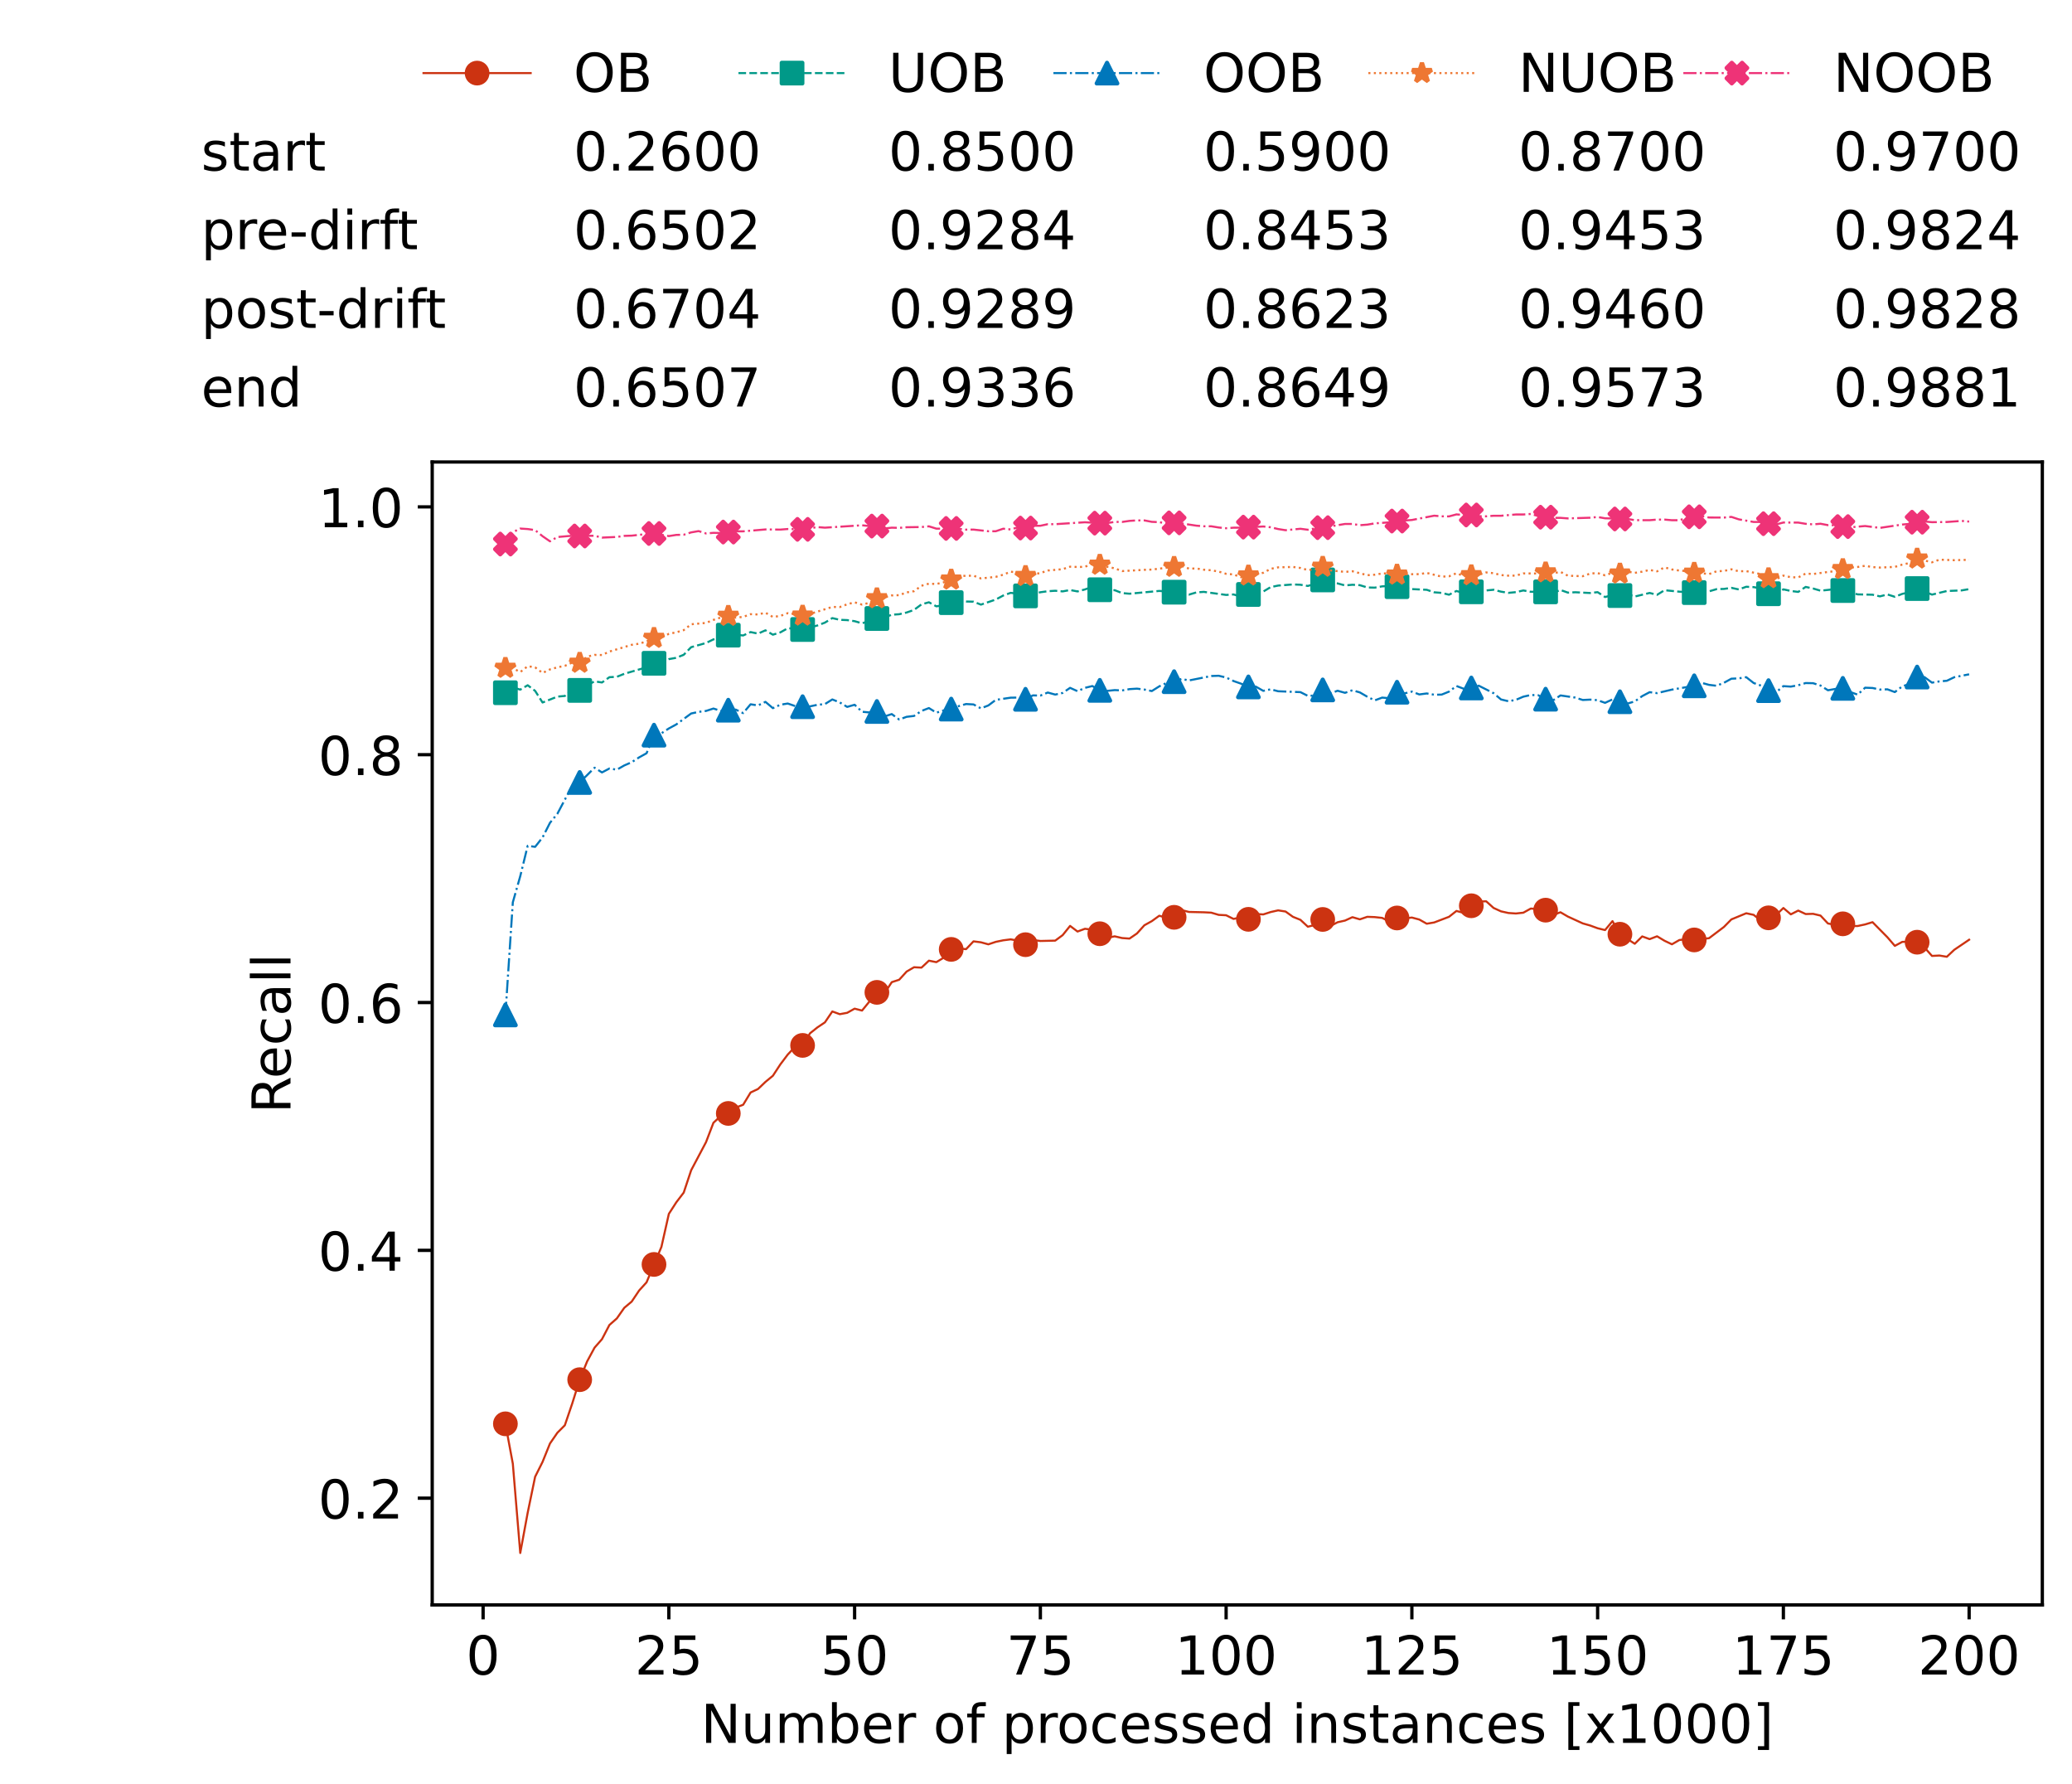 <?xml version="1.0" encoding="utf-8" standalone="no"?>
<!DOCTYPE svg PUBLIC "-//W3C//DTD SVG 1.1//EN"
  "http://www.w3.org/Graphics/SVG/1.1/DTD/svg11.dtd">
<!-- Created with matplotlib (https://matplotlib.org/) -->
<svg height="432.615pt" version="1.1" viewBox="0 0 502.65 432.615" width="502.65pt" xmlns="http://www.w3.org/2000/svg" xmlns:xlink="http://www.w3.org/1999/xlink">
 <defs>
  <style type="text/css">*{stroke-linecap:butt;stroke-linejoin:round;}</style>
 </defs>
 <g id="figure_1">
  <g id="patch_1">
   <path d="M 0 432.615 
L 502.65 432.615 
L 502.65 0 
L 0 0 
z
" style="fill:#ffffff;"/>
  </g>
  <g id="axes_1">
   <g id="patch_2">
    <path d="M 104.85 389.252 
L 495.45 389.252 
L 495.45 112.052 
L 104.85 112.052 
z
" style="fill:#ffffff;"/>
   </g>
   <g id="matplotlib.axis_1">
    <g id="xtick_1">
     <g id="line2d_1">
      <defs>
       <path d="M 0 0 
L 0 3.5 
" id="m6de43cb6f9" style="stroke:#000000;stroke-width:0.8;"/>
      </defs>
      <g>
       <use style="stroke:#000000;stroke-width:0.8;" x="117.197" xlink:href="#m6de43cb6f9" y="389.252"/>
      </g>
     </g>
     <g id="text_1">
      <!-- 0 -->
      <g transform="translate(113.061 406.13)scale(0.13 -0.13)">
       <defs>
        <path d="M 31.781 66.406 
Q 24.172 66.406 20.328 58.906 
Q 16.5 51.422 16.5 36.375 
Q 16.5 21.391 20.328 13.891 
Q 24.172 6.391 31.781 6.391 
Q 39.453 6.391 43.281 13.891 
Q 47.125 21.391 47.125 36.375 
Q 47.125 51.422 43.281 58.906 
Q 39.453 66.406 31.781 66.406 
z
M 31.781 74.219 
Q 44.047 74.219 50.516 64.516 
Q 56.984 54.828 56.984 36.375 
Q 56.984 17.969 50.516 8.266 
Q 44.047 -1.422 31.781 -1.422 
Q 19.531 -1.422 13.062 8.266 
Q 6.594 17.969 6.594 36.375 
Q 6.594 54.828 13.062 64.516 
Q 19.531 74.219 31.781 74.219 
z
" id="DejaVuSans-48"/>
       </defs>
       <use xlink:href="#DejaVuSans-48"/>
      </g>
     </g>
    </g>
    <g id="xtick_2">
     <g id="line2d_2">
      <g>
       <use style="stroke:#000000;stroke-width:0.8;" x="162.259" xlink:href="#m6de43cb6f9" y="389.252"/>
      </g>
     </g>
     <g id="text_2">
      <!-- 25 -->
      <g transform="translate(153.988 406.13)scale(0.13 -0.13)">
       <defs>
        <path d="M 19.188 8.297 
L 53.609 8.297 
L 53.609 0 
L 7.328 0 
L 7.328 8.297 
Q 12.938 14.109 22.625 23.891 
Q 32.328 33.688 34.812 36.531 
Q 39.547 41.844 41.422 45.531 
Q 43.312 49.219 43.312 52.781 
Q 43.312 58.594 39.234 62.25 
Q 35.156 65.922 28.609 65.922 
Q 23.969 65.922 18.812 64.312 
Q 13.672 62.703 7.812 59.422 
L 7.812 69.391 
Q 13.766 71.781 18.938 73 
Q 24.125 74.219 28.422 74.219 
Q 39.75 74.219 46.484 68.547 
Q 53.219 62.891 53.219 53.422 
Q 53.219 48.922 51.531 44.891 
Q 49.859 40.875 45.406 35.406 
Q 44.188 33.984 37.641 27.219 
Q 31.109 20.453 19.188 8.297 
z
" id="DejaVuSans-50"/>
        <path d="M 10.797 72.906 
L 49.516 72.906 
L 49.516 64.594 
L 19.828 64.594 
L 19.828 46.734 
Q 21.969 47.469 24.109 47.828 
Q 26.266 48.188 28.422 48.188 
Q 40.625 48.188 47.75 41.5 
Q 54.891 34.812 54.891 23.391 
Q 54.891 11.625 47.562 5.094 
Q 40.234 -1.422 26.906 -1.422 
Q 22.312 -1.422 17.547 -0.641 
Q 12.797 0.141 7.719 1.703 
L 7.719 11.625 
Q 12.109 9.234 16.797 8.062 
Q 21.484 6.891 26.703 6.891 
Q 35.156 6.891 40.078 11.328 
Q 45.016 15.766 45.016 23.391 
Q 45.016 31 40.078 35.438 
Q 35.156 39.891 26.703 39.891 
Q 22.75 39.891 18.812 39.016 
Q 14.891 38.141 10.797 36.281 
z
" id="DejaVuSans-53"/>
       </defs>
       <use xlink:href="#DejaVuSans-50"/>
       <use x="63.623" xlink:href="#DejaVuSans-53"/>
      </g>
     </g>
    </g>
    <g id="xtick_3">
     <g id="line2d_3">
      <g>
       <use style="stroke:#000000;stroke-width:0.8;" x="207.322" xlink:href="#m6de43cb6f9" y="389.252"/>
      </g>
     </g>
     <g id="text_3">
      <!-- 50 -->
      <g transform="translate(199.05 406.13)scale(0.13 -0.13)">
       <use xlink:href="#DejaVuSans-53"/>
       <use x="63.623" xlink:href="#DejaVuSans-48"/>
      </g>
     </g>
    </g>
    <g id="xtick_4">
     <g id="line2d_4">
      <g>
       <use style="stroke:#000000;stroke-width:0.8;" x="252.384" xlink:href="#m6de43cb6f9" y="389.252"/>
      </g>
     </g>
     <g id="text_4">
      <!-- 75 -->
      <g transform="translate(244.113 406.13)scale(0.13 -0.13)">
       <defs>
        <path d="M 8.203 72.906 
L 55.078 72.906 
L 55.078 68.703 
L 28.609 0 
L 18.312 0 
L 43.219 64.594 
L 8.203 64.594 
z
" id="DejaVuSans-55"/>
       </defs>
       <use xlink:href="#DejaVuSans-55"/>
       <use x="63.623" xlink:href="#DejaVuSans-53"/>
      </g>
     </g>
    </g>
    <g id="xtick_5">
     <g id="line2d_5">
      <g>
       <use style="stroke:#000000;stroke-width:0.8;" x="297.446" xlink:href="#m6de43cb6f9" y="389.252"/>
      </g>
     </g>
     <g id="text_5">
      <!-- 100 -->
      <g transform="translate(285.039 406.13)scale(0.13 -0.13)">
       <defs>
        <path d="M 12.406 8.297 
L 28.516 8.297 
L 28.516 63.922 
L 10.984 60.406 
L 10.984 69.391 
L 28.422 72.906 
L 38.281 72.906 
L 38.281 8.297 
L 54.391 8.297 
L 54.391 0 
L 12.406 0 
z
" id="DejaVuSans-49"/>
       </defs>
       <use xlink:href="#DejaVuSans-49"/>
       <use x="63.623" xlink:href="#DejaVuSans-48"/>
       <use x="127.246" xlink:href="#DejaVuSans-48"/>
      </g>
     </g>
    </g>
    <g id="xtick_6">
     <g id="line2d_6">
      <g>
       <use style="stroke:#000000;stroke-width:0.8;" x="342.509" xlink:href="#m6de43cb6f9" y="389.252"/>
      </g>
     </g>
     <g id="text_6">
      <!-- 125 -->
      <g transform="translate(330.102 406.13)scale(0.13 -0.13)">
       <use xlink:href="#DejaVuSans-49"/>
       <use x="63.623" xlink:href="#DejaVuSans-50"/>
       <use x="127.246" xlink:href="#DejaVuSans-53"/>
      </g>
     </g>
    </g>
    <g id="xtick_7">
     <g id="line2d_7">
      <g>
       <use style="stroke:#000000;stroke-width:0.8;" x="387.571" xlink:href="#m6de43cb6f9" y="389.252"/>
      </g>
     </g>
     <g id="text_7">
      <!-- 150 -->
      <g transform="translate(375.164 406.13)scale(0.13 -0.13)">
       <use xlink:href="#DejaVuSans-49"/>
       <use x="63.623" xlink:href="#DejaVuSans-53"/>
       <use x="127.246" xlink:href="#DejaVuSans-48"/>
      </g>
     </g>
    </g>
    <g id="xtick_8">
     <g id="line2d_8">
      <g>
       <use style="stroke:#000000;stroke-width:0.8;" x="432.633" xlink:href="#m6de43cb6f9" y="389.252"/>
      </g>
     </g>
     <g id="text_8">
      <!-- 175 -->
      <g transform="translate(420.226 406.13)scale(0.13 -0.13)">
       <use xlink:href="#DejaVuSans-49"/>
       <use x="63.623" xlink:href="#DejaVuSans-55"/>
       <use x="127.246" xlink:href="#DejaVuSans-53"/>
      </g>
     </g>
    </g>
    <g id="xtick_9">
     <g id="line2d_9">
      <g>
       <use style="stroke:#000000;stroke-width:0.8;" x="477.695" xlink:href="#m6de43cb6f9" y="389.252"/>
      </g>
     </g>
     <g id="text_9">
      <!-- 200 -->
      <g transform="translate(465.289 406.13)scale(0.13 -0.13)">
       <use xlink:href="#DejaVuSans-50"/>
       <use x="63.623" xlink:href="#DejaVuSans-48"/>
       <use x="127.246" xlink:href="#DejaVuSans-48"/>
      </g>
     </g>
    </g>
    <g id="text_10">
     <!-- Number of processed instances [x1000] -->
     <g transform="translate(170.025 422.711)scale(0.13 -0.13)">
      <defs>
       <path d="M 9.812 72.906 
L 23.094 72.906 
L 55.422 11.922 
L 55.422 72.906 
L 64.984 72.906 
L 64.984 0 
L 51.703 0 
L 19.391 60.984 
L 19.391 0 
L 9.812 0 
z
" id="DejaVuSans-78"/>
       <path d="M 8.5 21.578 
L 8.5 54.688 
L 17.484 54.688 
L 17.484 21.922 
Q 17.484 14.156 20.5 10.266 
Q 23.531 6.391 29.594 6.391 
Q 36.859 6.391 41.078 11.031 
Q 45.312 15.672 45.312 23.688 
L 45.312 54.688 
L 54.297 54.688 
L 54.297 0 
L 45.312 0 
L 45.312 8.406 
Q 42.047 3.422 37.719 1 
Q 33.406 -1.422 27.688 -1.422 
Q 18.266 -1.422 13.375 4.438 
Q 8.5 10.297 8.5 21.578 
z
M 31.109 56 
z
" id="DejaVuSans-117"/>
       <path d="M 52 44.188 
Q 55.375 50.25 60.062 53.125 
Q 64.75 56 71.094 56 
Q 79.641 56 84.281 50.016 
Q 88.922 44.047 88.922 33.016 
L 88.922 0 
L 79.891 0 
L 79.891 32.719 
Q 79.891 40.578 77.094 44.375 
Q 74.312 48.188 68.609 48.188 
Q 61.625 48.188 57.562 43.547 
Q 53.516 38.922 53.516 30.906 
L 53.516 0 
L 44.484 0 
L 44.484 32.719 
Q 44.484 40.625 41.703 44.406 
Q 38.922 48.188 33.109 48.188 
Q 26.219 48.188 22.156 43.531 
Q 18.109 38.875 18.109 30.906 
L 18.109 0 
L 9.078 0 
L 9.078 54.688 
L 18.109 54.688 
L 18.109 46.188 
Q 21.188 51.219 25.484 53.609 
Q 29.781 56 35.688 56 
Q 41.656 56 45.828 52.969 
Q 50 49.953 52 44.188 
z
" id="DejaVuSans-109"/>
       <path d="M 48.688 27.297 
Q 48.688 37.203 44.609 42.844 
Q 40.531 48.484 33.406 48.484 
Q 26.266 48.484 22.188 42.844 
Q 18.109 37.203 18.109 27.297 
Q 18.109 17.391 22.188 11.75 
Q 26.266 6.109 33.406 6.109 
Q 40.531 6.109 44.609 11.75 
Q 48.688 17.391 48.688 27.297 
z
M 18.109 46.391 
Q 20.953 51.266 25.266 53.625 
Q 29.594 56 35.594 56 
Q 45.562 56 51.781 48.094 
Q 58.016 40.188 58.016 27.297 
Q 58.016 14.406 51.781 6.484 
Q 45.562 -1.422 35.594 -1.422 
Q 29.594 -1.422 25.266 0.953 
Q 20.953 3.328 18.109 8.203 
L 18.109 0 
L 9.078 0 
L 9.078 75.984 
L 18.109 75.984 
z
" id="DejaVuSans-98"/>
       <path d="M 56.203 29.594 
L 56.203 25.203 
L 14.891 25.203 
Q 15.484 15.922 20.484 11.062 
Q 25.484 6.203 34.422 6.203 
Q 39.594 6.203 44.453 7.469 
Q 49.312 8.734 54.109 11.281 
L 54.109 2.781 
Q 49.266 0.734 44.188 -0.344 
Q 39.109 -1.422 33.891 -1.422 
Q 20.797 -1.422 13.156 6.188 
Q 5.516 13.812 5.516 26.812 
Q 5.516 40.234 12.766 48.109 
Q 20.016 56 32.328 56 
Q 43.359 56 49.781 48.891 
Q 56.203 41.797 56.203 29.594 
z
M 47.219 32.234 
Q 47.125 39.594 43.094 43.984 
Q 39.062 48.391 32.422 48.391 
Q 24.906 48.391 20.391 44.141 
Q 15.875 39.891 15.188 32.172 
z
" id="DejaVuSans-101"/>
       <path d="M 41.109 46.297 
Q 39.594 47.172 37.812 47.578 
Q 36.031 48 33.891 48 
Q 26.266 48 22.188 43.047 
Q 18.109 38.094 18.109 28.812 
L 18.109 0 
L 9.078 0 
L 9.078 54.688 
L 18.109 54.688 
L 18.109 46.188 
Q 20.953 51.172 25.484 53.578 
Q 30.031 56 36.531 56 
Q 37.453 56 38.578 55.875 
Q 39.703 55.766 41.062 55.516 
z
" id="DejaVuSans-114"/>
       <path id="DejaVuSans-32"/>
       <path d="M 30.609 48.391 
Q 23.391 48.391 19.188 42.75 
Q 14.984 37.109 14.984 27.297 
Q 14.984 17.484 19.156 11.844 
Q 23.344 6.203 30.609 6.203 
Q 37.797 6.203 41.984 11.859 
Q 46.188 17.531 46.188 27.297 
Q 46.188 37.016 41.984 42.703 
Q 37.797 48.391 30.609 48.391 
z
M 30.609 56 
Q 42.328 56 49.016 48.375 
Q 55.719 40.766 55.719 27.297 
Q 55.719 13.875 49.016 6.219 
Q 42.328 -1.422 30.609 -1.422 
Q 18.844 -1.422 12.172 6.219 
Q 5.516 13.875 5.516 27.297 
Q 5.516 40.766 12.172 48.375 
Q 18.844 56 30.609 56 
z
" id="DejaVuSans-111"/>
       <path d="M 37.109 75.984 
L 37.109 68.5 
L 28.516 68.5 
Q 23.688 68.5 21.797 66.547 
Q 19.922 64.594 19.922 59.516 
L 19.922 54.688 
L 34.719 54.688 
L 34.719 47.703 
L 19.922 47.703 
L 19.922 0 
L 10.891 0 
L 10.891 47.703 
L 2.297 47.703 
L 2.297 54.688 
L 10.891 54.688 
L 10.891 58.5 
Q 10.891 67.625 15.141 71.797 
Q 19.391 75.984 28.609 75.984 
z
" id="DejaVuSans-102"/>
       <path d="M 18.109 8.203 
L 18.109 -20.797 
L 9.078 -20.797 
L 9.078 54.688 
L 18.109 54.688 
L 18.109 46.391 
Q 20.953 51.266 25.266 53.625 
Q 29.594 56 35.594 56 
Q 45.562 56 51.781 48.094 
Q 58.016 40.188 58.016 27.297 
Q 58.016 14.406 51.781 6.484 
Q 45.562 -1.422 35.594 -1.422 
Q 29.594 -1.422 25.266 0.953 
Q 20.953 3.328 18.109 8.203 
z
M 48.688 27.297 
Q 48.688 37.203 44.609 42.844 
Q 40.531 48.484 33.406 48.484 
Q 26.266 48.484 22.188 42.844 
Q 18.109 37.203 18.109 27.297 
Q 18.109 17.391 22.188 11.75 
Q 26.266 6.109 33.406 6.109 
Q 40.531 6.109 44.609 11.75 
Q 48.688 17.391 48.688 27.297 
z
" id="DejaVuSans-112"/>
       <path d="M 48.781 52.594 
L 48.781 44.188 
Q 44.969 46.297 41.141 47.344 
Q 37.312 48.391 33.406 48.391 
Q 24.656 48.391 19.812 42.844 
Q 14.984 37.312 14.984 27.297 
Q 14.984 17.281 19.812 11.734 
Q 24.656 6.203 33.406 6.203 
Q 37.312 6.203 41.141 7.25 
Q 44.969 8.297 48.781 10.406 
L 48.781 2.094 
Q 45.016 0.344 40.984 -0.531 
Q 36.969 -1.422 32.422 -1.422 
Q 20.062 -1.422 12.781 6.344 
Q 5.516 14.109 5.516 27.297 
Q 5.516 40.672 12.859 48.328 
Q 20.219 56 33.016 56 
Q 37.156 56 41.109 55.141 
Q 45.062 54.297 48.781 52.594 
z
" id="DejaVuSans-99"/>
       <path d="M 44.281 53.078 
L 44.281 44.578 
Q 40.484 46.531 36.375 47.5 
Q 32.281 48.484 27.875 48.484 
Q 21.188 48.484 17.844 46.438 
Q 14.5 44.391 14.5 40.281 
Q 14.5 37.156 16.891 35.375 
Q 19.281 33.594 26.516 31.984 
L 29.594 31.297 
Q 39.156 29.25 43.188 25.516 
Q 47.219 21.781 47.219 15.094 
Q 47.219 7.469 41.188 3.016 
Q 35.156 -1.422 24.609 -1.422 
Q 20.219 -1.422 15.453 -0.562 
Q 10.688 0.297 5.422 2 
L 5.422 11.281 
Q 10.406 8.688 15.234 7.391 
Q 20.062 6.109 24.812 6.109 
Q 31.156 6.109 34.562 8.281 
Q 37.984 10.453 37.984 14.406 
Q 37.984 18.062 35.516 20.016 
Q 33.062 21.969 24.703 23.781 
L 21.578 24.516 
Q 13.234 26.266 9.516 29.906 
Q 5.812 33.547 5.812 39.891 
Q 5.812 47.609 11.281 51.797 
Q 16.75 56 26.812 56 
Q 31.781 56 36.172 55.266 
Q 40.578 54.547 44.281 53.078 
z
" id="DejaVuSans-115"/>
       <path d="M 45.406 46.391 
L 45.406 75.984 
L 54.391 75.984 
L 54.391 0 
L 45.406 0 
L 45.406 8.203 
Q 42.578 3.328 38.25 0.953 
Q 33.938 -1.422 27.875 -1.422 
Q 17.969 -1.422 11.734 6.484 
Q 5.516 14.406 5.516 27.297 
Q 5.516 40.188 11.734 48.094 
Q 17.969 56 27.875 56 
Q 33.938 56 38.25 53.625 
Q 42.578 51.266 45.406 46.391 
z
M 14.797 27.297 
Q 14.797 17.391 18.875 11.75 
Q 22.953 6.109 30.078 6.109 
Q 37.203 6.109 41.297 11.75 
Q 45.406 17.391 45.406 27.297 
Q 45.406 37.203 41.297 42.844 
Q 37.203 48.484 30.078 48.484 
Q 22.953 48.484 18.875 42.844 
Q 14.797 37.203 14.797 27.297 
z
" id="DejaVuSans-100"/>
       <path d="M 9.422 54.688 
L 18.406 54.688 
L 18.406 0 
L 9.422 0 
z
M 9.422 75.984 
L 18.406 75.984 
L 18.406 64.594 
L 9.422 64.594 
z
" id="DejaVuSans-105"/>
       <path d="M 54.891 33.016 
L 54.891 0 
L 45.906 0 
L 45.906 32.719 
Q 45.906 40.484 42.875 44.328 
Q 39.844 48.188 33.797 48.188 
Q 26.516 48.188 22.312 43.547 
Q 18.109 38.922 18.109 30.906 
L 18.109 0 
L 9.078 0 
L 9.078 54.688 
L 18.109 54.688 
L 18.109 46.188 
Q 21.344 51.125 25.703 53.562 
Q 30.078 56 35.797 56 
Q 45.219 56 50.047 50.172 
Q 54.891 44.344 54.891 33.016 
z
" id="DejaVuSans-110"/>
       <path d="M 18.312 70.219 
L 18.312 54.688 
L 36.812 54.688 
L 36.812 47.703 
L 18.312 47.703 
L 18.312 18.016 
Q 18.312 11.328 20.141 9.422 
Q 21.969 7.516 27.594 7.516 
L 36.812 7.516 
L 36.812 0 
L 27.594 0 
Q 17.188 0 13.234 3.875 
Q 9.281 7.766 9.281 18.016 
L 9.281 47.703 
L 2.688 47.703 
L 2.688 54.688 
L 9.281 54.688 
L 9.281 70.219 
z
" id="DejaVuSans-116"/>
       <path d="M 34.281 27.484 
Q 23.391 27.484 19.188 25 
Q 14.984 22.516 14.984 16.5 
Q 14.984 11.719 18.141 8.906 
Q 21.297 6.109 26.703 6.109 
Q 34.188 6.109 38.703 11.406 
Q 43.219 16.703 43.219 25.484 
L 43.219 27.484 
z
M 52.203 31.203 
L 52.203 0 
L 43.219 0 
L 43.219 8.297 
Q 40.141 3.328 35.547 0.953 
Q 30.953 -1.422 24.312 -1.422 
Q 15.922 -1.422 10.953 3.297 
Q 6 8.016 6 15.922 
Q 6 25.141 12.172 29.828 
Q 18.359 34.516 30.609 34.516 
L 43.219 34.516 
L 43.219 35.406 
Q 43.219 41.609 39.141 45 
Q 35.062 48.391 27.688 48.391 
Q 23 48.391 18.547 47.266 
Q 14.109 46.141 10.016 43.891 
L 10.016 52.203 
Q 14.938 54.109 19.578 55.047 
Q 24.219 56 28.609 56 
Q 40.484 56 46.344 49.844 
Q 52.203 43.703 52.203 31.203 
z
" id="DejaVuSans-97"/>
       <path d="M 8.594 75.984 
L 29.297 75.984 
L 29.297 69 
L 17.578 69 
L 17.578 -6.203 
L 29.297 -6.203 
L 29.297 -13.188 
L 8.594 -13.188 
z
" id="DejaVuSans-91"/>
       <path d="M 54.891 54.688 
L 35.109 28.078 
L 55.906 0 
L 45.312 0 
L 29.391 21.484 
L 13.484 0 
L 2.875 0 
L 24.125 28.609 
L 4.688 54.688 
L 15.281 54.688 
L 29.781 35.203 
L 44.281 54.688 
z
" id="DejaVuSans-120"/>
       <path d="M 30.422 75.984 
L 30.422 -13.188 
L 9.719 -13.188 
L 9.719 -6.203 
L 21.391 -6.203 
L 21.391 69 
L 9.719 69 
L 9.719 75.984 
z
" id="DejaVuSans-93"/>
      </defs>
      <use xlink:href="#DejaVuSans-78"/>
      <use x="74.805" xlink:href="#DejaVuSans-117"/>
      <use x="138.184" xlink:href="#DejaVuSans-109"/>
      <use x="235.596" xlink:href="#DejaVuSans-98"/>
      <use x="299.072" xlink:href="#DejaVuSans-101"/>
      <use x="360.596" xlink:href="#DejaVuSans-114"/>
      <use x="401.709" xlink:href="#DejaVuSans-32"/>
      <use x="433.496" xlink:href="#DejaVuSans-111"/>
      <use x="494.678" xlink:href="#DejaVuSans-102"/>
      <use x="529.883" xlink:href="#DejaVuSans-32"/>
      <use x="561.67" xlink:href="#DejaVuSans-112"/>
      <use x="625.146" xlink:href="#DejaVuSans-114"/>
      <use x="664.01" xlink:href="#DejaVuSans-111"/>
      <use x="725.191" xlink:href="#DejaVuSans-99"/>
      <use x="780.172" xlink:href="#DejaVuSans-101"/>
      <use x="841.695" xlink:href="#DejaVuSans-115"/>
      <use x="893.795" xlink:href="#DejaVuSans-115"/>
      <use x="945.895" xlink:href="#DejaVuSans-101"/>
      <use x="1007.418" xlink:href="#DejaVuSans-100"/>
      <use x="1070.895" xlink:href="#DejaVuSans-32"/>
      <use x="1102.682" xlink:href="#DejaVuSans-105"/>
      <use x="1130.465" xlink:href="#DejaVuSans-110"/>
      <use x="1193.844" xlink:href="#DejaVuSans-115"/>
      <use x="1245.943" xlink:href="#DejaVuSans-116"/>
      <use x="1285.152" xlink:href="#DejaVuSans-97"/>
      <use x="1346.432" xlink:href="#DejaVuSans-110"/>
      <use x="1409.811" xlink:href="#DejaVuSans-99"/>
      <use x="1464.791" xlink:href="#DejaVuSans-101"/>
      <use x="1526.314" xlink:href="#DejaVuSans-115"/>
      <use x="1578.414" xlink:href="#DejaVuSans-32"/>
      <use x="1610.201" xlink:href="#DejaVuSans-91"/>
      <use x="1649.215" xlink:href="#DejaVuSans-120"/>
      <use x="1708.395" xlink:href="#DejaVuSans-49"/>
      <use x="1772.018" xlink:href="#DejaVuSans-48"/>
      <use x="1835.641" xlink:href="#DejaVuSans-48"/>
      <use x="1899.264" xlink:href="#DejaVuSans-48"/>
      <use x="1962.887" xlink:href="#DejaVuSans-93"/>
     </g>
    </g>
   </g>
   <g id="matplotlib.axis_2">
    <g id="ytick_1">
     <g id="line2d_10">
      <defs>
       <path d="M 0 0 
L -3.5 0 
" id="mf3b958c7a8" style="stroke:#000000;stroke-width:0.8;"/>
      </defs>
      <g>
       <use style="stroke:#000000;stroke-width:0.8;" x="104.85" xlink:href="#mf3b958c7a8" y="363.356"/>
      </g>
     </g>
     <g id="text_11">
      <!-- 0.2 -->
      <g transform="translate(77.176 368.295)scale(0.13 -0.13)">
       <defs>
        <path d="M 10.688 12.406 
L 21 12.406 
L 21 0 
L 10.688 0 
z
" id="DejaVuSans-46"/>
       </defs>
       <use xlink:href="#DejaVuSans-48"/>
       <use x="63.623" xlink:href="#DejaVuSans-46"/>
       <use x="95.41" xlink:href="#DejaVuSans-50"/>
      </g>
     </g>
    </g>
    <g id="ytick_2">
     <g id="line2d_11">
      <g>
       <use style="stroke:#000000;stroke-width:0.8;" x="104.85" xlink:href="#mf3b958c7a8" y="303.251"/>
      </g>
     </g>
     <g id="text_12">
      <!-- 0.4 -->
      <g transform="translate(77.176 308.19)scale(0.13 -0.13)">
       <defs>
        <path d="M 37.797 64.312 
L 12.891 25.391 
L 37.797 25.391 
z
M 35.203 72.906 
L 47.609 72.906 
L 47.609 25.391 
L 58.016 25.391 
L 58.016 17.188 
L 47.609 17.188 
L 47.609 0 
L 37.797 0 
L 37.797 17.188 
L 4.891 17.188 
L 4.891 26.703 
z
" id="DejaVuSans-52"/>
       </defs>
       <use xlink:href="#DejaVuSans-48"/>
       <use x="63.623" xlink:href="#DejaVuSans-46"/>
       <use x="95.41" xlink:href="#DejaVuSans-52"/>
      </g>
     </g>
    </g>
    <g id="ytick_3">
     <g id="line2d_12">
      <g>
       <use style="stroke:#000000;stroke-width:0.8;" x="104.85" xlink:href="#mf3b958c7a8" y="243.145"/>
      </g>
     </g>
     <g id="text_13">
      <!-- 0.6 -->
      <g transform="translate(77.176 248.084)scale(0.13 -0.13)">
       <defs>
        <path d="M 33.016 40.375 
Q 26.375 40.375 22.484 35.828 
Q 18.609 31.297 18.609 23.391 
Q 18.609 15.531 22.484 10.953 
Q 26.375 6.391 33.016 6.391 
Q 39.656 6.391 43.531 10.953 
Q 47.406 15.531 47.406 23.391 
Q 47.406 31.297 43.531 35.828 
Q 39.656 40.375 33.016 40.375 
z
M 52.594 71.297 
L 52.594 62.312 
Q 48.875 64.062 45.094 64.984 
Q 41.312 65.922 37.594 65.922 
Q 27.828 65.922 22.672 59.328 
Q 17.531 52.734 16.797 39.406 
Q 19.672 43.656 24.016 45.922 
Q 28.375 48.188 33.594 48.188 
Q 44.578 48.188 50.953 41.516 
Q 57.328 34.859 57.328 23.391 
Q 57.328 12.156 50.688 5.359 
Q 44.047 -1.422 33.016 -1.422 
Q 20.359 -1.422 13.672 8.266 
Q 6.984 17.969 6.984 36.375 
Q 6.984 53.656 15.188 63.938 
Q 23.391 74.219 37.203 74.219 
Q 40.922 74.219 44.703 73.484 
Q 48.484 72.75 52.594 71.297 
z
" id="DejaVuSans-54"/>
       </defs>
       <use xlink:href="#DejaVuSans-48"/>
       <use x="63.623" xlink:href="#DejaVuSans-46"/>
       <use x="95.41" xlink:href="#DejaVuSans-54"/>
      </g>
     </g>
    </g>
    <g id="ytick_4">
     <g id="line2d_13">
      <g>
       <use style="stroke:#000000;stroke-width:0.8;" x="104.85" xlink:href="#mf3b958c7a8" y="183.039"/>
      </g>
     </g>
     <g id="text_14">
      <!-- 0.8 -->
      <g transform="translate(77.176 187.978)scale(0.13 -0.13)">
       <defs>
        <path d="M 31.781 34.625 
Q 24.75 34.625 20.719 30.859 
Q 16.703 27.094 16.703 20.516 
Q 16.703 13.922 20.719 10.156 
Q 24.75 6.391 31.781 6.391 
Q 38.812 6.391 42.859 10.172 
Q 46.922 13.969 46.922 20.516 
Q 46.922 27.094 42.891 30.859 
Q 38.875 34.625 31.781 34.625 
z
M 21.922 38.812 
Q 15.578 40.375 12.031 44.719 
Q 8.5 49.078 8.5 55.328 
Q 8.5 64.062 14.719 69.141 
Q 20.953 74.219 31.781 74.219 
Q 42.672 74.219 48.875 69.141 
Q 55.078 64.062 55.078 55.328 
Q 55.078 49.078 51.531 44.719 
Q 48 40.375 41.703 38.812 
Q 48.828 37.156 52.797 32.312 
Q 56.781 27.484 56.781 20.516 
Q 56.781 9.906 50.312 4.234 
Q 43.844 -1.422 31.781 -1.422 
Q 19.734 -1.422 13.25 4.234 
Q 6.781 9.906 6.781 20.516 
Q 6.781 27.484 10.781 32.312 
Q 14.797 37.156 21.922 38.812 
z
M 18.312 54.391 
Q 18.312 48.734 21.844 45.562 
Q 25.391 42.391 31.781 42.391 
Q 38.141 42.391 41.719 45.562 
Q 45.312 48.734 45.312 54.391 
Q 45.312 60.062 41.719 63.234 
Q 38.141 66.406 31.781 66.406 
Q 25.391 66.406 21.844 63.234 
Q 18.312 60.062 18.312 54.391 
z
" id="DejaVuSans-56"/>
       </defs>
       <use xlink:href="#DejaVuSans-48"/>
       <use x="63.623" xlink:href="#DejaVuSans-46"/>
       <use x="95.41" xlink:href="#DejaVuSans-56"/>
      </g>
     </g>
    </g>
    <g id="ytick_5">
     <g id="line2d_14">
      <g>
       <use style="stroke:#000000;stroke-width:0.8;" x="104.85" xlink:href="#mf3b958c7a8" y="122.933"/>
      </g>
     </g>
     <g id="text_15">
      <!-- 1.0 -->
      <g transform="translate(77.176 127.872)scale(0.13 -0.13)">
       <use xlink:href="#DejaVuSans-49"/>
       <use x="63.623" xlink:href="#DejaVuSans-46"/>
       <use x="95.41" xlink:href="#DejaVuSans-48"/>
      </g>
     </g>
    </g>
    <g id="text_16">
     <!-- Recall -->
     <g transform="translate(70.472 270.044)rotate(-90)scale(0.13 -0.13)">
      <defs>
       <path d="M 44.391 34.188 
Q 47.562 33.109 50.562 29.594 
Q 53.562 26.078 56.594 19.922 
L 66.609 0 
L 56 0 
L 46.688 18.703 
Q 43.062 26.031 39.672 28.422 
Q 36.281 30.812 30.422 30.812 
L 19.672 30.812 
L 19.672 0 
L 9.812 0 
L 9.812 72.906 
L 32.078 72.906 
Q 44.578 72.906 50.734 67.672 
Q 56.891 62.453 56.891 51.906 
Q 56.891 45.016 53.688 40.469 
Q 50.484 35.938 44.391 34.188 
z
M 19.672 64.797 
L 19.672 38.922 
L 32.078 38.922 
Q 39.203 38.922 42.844 42.219 
Q 46.484 45.516 46.484 51.906 
Q 46.484 58.297 42.844 61.547 
Q 39.203 64.797 32.078 64.797 
z
" id="DejaVuSans-82"/>
       <path d="M 9.422 75.984 
L 18.406 75.984 
L 18.406 0 
L 9.422 0 
z
" id="DejaVuSans-108"/>
      </defs>
      <use xlink:href="#DejaVuSans-82"/>
      <use x="64.982" xlink:href="#DejaVuSans-101"/>
      <use x="126.506" xlink:href="#DejaVuSans-99"/>
      <use x="181.486" xlink:href="#DejaVuSans-97"/>
      <use x="242.766" xlink:href="#DejaVuSans-108"/>
      <use x="270.549" xlink:href="#DejaVuSans-108"/>
     </g>
    </g>
   </g>
   <g id="line2d_15"/>
   <g id="line2d_16"/>
   <g id="line2d_17"/>
   <g id="line2d_18"/>
   <g id="line2d_19"/>
   <g id="line2d_20">
    <path clip-path="url(#p1957d2b3aa)" d="M 122.605 345.325 
L 124.407 354.994 
L 126.21 376.652 
L 128.012 366.888 
L 129.815 358.168 
L 131.617 354.567 
L 133.419 350.098 
L 135.222 347.483 
L 137.024 345.676 
L 138.827 340.376 
L 140.629 334.619 
L 142.432 330.189 
L 144.234 326.856 
L 146.037 324.792 
L 147.839 321.353 
L 149.642 319.761 
L 151.444 317.191 
L 153.247 315.675 
L 155.049 312.992 
L 156.852 311.002 
L 160.457 302.408 
L 162.259 294.402 
L 164.062 291.604 
L 165.864 289.247 
L 167.667 283.833 
L 171.272 277.015 
L 173.074 272.311 
L 174.877 270.625 
L 176.679 270.045 
L 178.482 268.625 
L 180.284 267.942 
L 182.087 264.97 
L 183.889 264.118 
L 185.692 262.393 
L 187.494 260.913 
L 189.297 258.16 
L 191.099 255.768 
L 192.902 253.853 
L 194.704 253.546 
L 196.507 250.608 
L 198.309 249.172 
L 200.112 247.963 
L 201.914 245.311 
L 203.717 245.972 
L 205.519 245.64 
L 207.322 244.634 
L 209.124 245.096 
L 212.729 240.683 
L 214.532 240.953 
L 216.334 238.208 
L 218.137 237.619 
L 219.939 235.636 
L 221.742 234.588 
L 223.544 234.683 
L 225.347 232.995 
L 227.149 233.355 
L 228.952 232.265 
L 230.754 230.258 
L 232.557 230.014 
L 234.359 230.203 
L 236.162 228.311 
L 237.964 228.541 
L 239.767 229.032 
L 241.569 228.431 
L 243.372 228.058 
L 245.174 227.827 
L 246.976 228.13 
L 248.779 229.119 
L 250.581 227.977 
L 252.384 228.218 
L 255.989 228.133 
L 257.791 226.801 
L 259.594 224.563 
L 261.396 225.929 
L 263.199 225.261 
L 265.001 225.484 
L 268.606 227.469 
L 270.409 227.091 
L 272.211 227.508 
L 274.014 227.636 
L 275.816 226.398 
L 277.619 224.406 
L 279.421 223.407 
L 281.224 222.099 
L 283.026 222.58 
L 284.829 222.479 
L 286.631 220.722 
L 288.434 221.178 
L 292.039 221.261 
L 293.841 221.354 
L 295.644 221.886 
L 297.446 221.98 
L 299.249 222.871 
L 301.051 222.472 
L 302.854 222.97 
L 304.656 221.672 
L 306.459 221.777 
L 308.261 221.2 
L 310.064 220.793 
L 311.866 221.076 
L 313.669 222.367 
L 315.471 223.089 
L 317.274 224.758 
L 319.076 224.318 
L 320.879 222.997 
L 322.681 224.635 
L 324.484 223.679 
L 326.286 223.269 
L 328.089 222.447 
L 329.891 222.972 
L 331.694 222.359 
L 333.496 222.428 
L 335.299 222.624 
L 337.101 223.519 
L 338.904 222.64 
L 340.706 222.75 
L 342.509 222.537 
L 344.311 223.019 
L 346.114 224.033 
L 347.916 223.729 
L 351.521 222.356 
L 353.324 220.935 
L 355.126 221.418 
L 356.928 219.678 
L 358.731 218.67 
L 360.533 218.591 
L 362.336 220.213 
L 364.138 221.035 
L 365.941 221.434 
L 367.743 221.55 
L 369.546 221.36 
L 371.348 220.36 
L 373.151 220.476 
L 374.953 220.743 
L 376.756 221.915 
L 378.558 221.255 
L 380.361 222.302 
L 383.966 223.955 
L 385.768 224.471 
L 387.571 225.132 
L 389.373 225.573 
L 391.176 223.406 
L 392.978 226.582 
L 396.583 228.893 
L 398.386 227.111 
L 400.188 227.772 
L 401.991 227.082 
L 403.793 228.164 
L 405.596 229.024 
L 407.398 227.988 
L 409.201 227.773 
L 411.003 227.965 
L 414.608 227.541 
L 418.213 224.816 
L 420.016 222.988 
L 423.621 221.496 
L 425.423 221.884 
L 427.226 223.328 
L 430.831 221.946 
L 432.633 220.222 
L 434.436 221.761 
L 436.238 220.847 
L 438.041 221.687 
L 439.843 221.633 
L 441.646 222.062 
L 443.448 223.976 
L 445.251 224.313 
L 447.053 224.059 
L 448.856 224.587 
L 450.658 224.587 
L 452.461 224.204 
L 454.263 223.658 
L 457.868 227.313 
L 459.671 229.404 
L 461.473 228.439 
L 463.276 228.387 
L 465.078 228.515 
L 466.881 229.818 
L 468.683 231.845 
L 470.485 231.748 
L 472.288 232.049 
L 474.09 230.358 
L 477.695 227.917 
L 477.695 227.917 
" style="fill:none;stroke:#cc3311;stroke-linecap:square;stroke-width:0.5;"/>
    <defs>
     <path d="M 0 2.5 
C 0.663 2.5 1.299 2.237 1.768 1.768 
C 2.237 1.299 2.5 0.663 2.5 0 
C 2.5 -0.663 2.237 -1.299 1.768 -1.768 
C 1.299 -2.237 0.663 -2.5 0 -2.5 
C -0.663 -2.5 -1.299 -2.237 -1.768 -1.768 
C -2.237 -1.299 -2.5 -0.663 -2.5 0 
C -2.5 0.663 -2.237 1.299 -1.768 1.768 
C -1.299 2.237 -0.663 2.5 0 2.5 
z
" id="m036d974083" style="stroke:#cc3311;"/>
    </defs>
    <g clip-path="url(#p1957d2b3aa)">
     <use style="fill:#cc3311;stroke:#cc3311;" x="122.605" xlink:href="#m036d974083" y="345.325"/>
     <use style="fill:#cc3311;stroke:#cc3311;" x="140.629" xlink:href="#m036d974083" y="334.619"/>
     <use style="fill:#cc3311;stroke:#cc3311;" x="158.654" xlink:href="#m036d974083" y="306.669"/>
     <use style="fill:#cc3311;stroke:#cc3311;" x="176.679" xlink:href="#m036d974083" y="270.045"/>
     <use style="fill:#cc3311;stroke:#cc3311;" x="194.704" xlink:href="#m036d974083" y="253.546"/>
     <use style="fill:#cc3311;stroke:#cc3311;" x="212.729" xlink:href="#m036d974083" y="240.683"/>
     <use style="fill:#cc3311;stroke:#cc3311;" x="230.754" xlink:href="#m036d974083" y="230.258"/>
     <use style="fill:#cc3311;stroke:#cc3311;" x="248.779" xlink:href="#m036d974083" y="229.119"/>
     <use style="fill:#cc3311;stroke:#cc3311;" x="266.804" xlink:href="#m036d974083" y="226.463"/>
     <use style="fill:#cc3311;stroke:#cc3311;" x="284.829" xlink:href="#m036d974083" y="222.479"/>
     <use style="fill:#cc3311;stroke:#cc3311;" x="302.854" xlink:href="#m036d974083" y="222.97"/>
     <use style="fill:#cc3311;stroke:#cc3311;" x="320.879" xlink:href="#m036d974083" y="222.997"/>
     <use style="fill:#cc3311;stroke:#cc3311;" x="338.904" xlink:href="#m036d974083" y="222.64"/>
     <use style="fill:#cc3311;stroke:#cc3311;" x="356.928" xlink:href="#m036d974083" y="219.678"/>
     <use style="fill:#cc3311;stroke:#cc3311;" x="374.953" xlink:href="#m036d974083" y="220.743"/>
     <use style="fill:#cc3311;stroke:#cc3311;" x="392.978" xlink:href="#m036d974083" y="226.582"/>
     <use style="fill:#cc3311;stroke:#cc3311;" x="411.003" xlink:href="#m036d974083" y="227.965"/>
     <use style="fill:#cc3311;stroke:#cc3311;" x="429.028" xlink:href="#m036d974083" y="222.608"/>
     <use style="fill:#cc3311;stroke:#cc3311;" x="447.053" xlink:href="#m036d974083" y="224.059"/>
     <use style="fill:#cc3311;stroke:#cc3311;" x="465.078" xlink:href="#m036d974083" y="228.515"/>
    </g>
   </g>
   <g id="line2d_21"/>
   <g id="line2d_22"/>
   <g id="line2d_23"/>
   <g id="line2d_24"/>
   <g id="line2d_25">
    <path clip-path="url(#p1957d2b3aa)" d="M 122.605 168.013 
L 124.407 166.706 
L 126.21 167.258 
L 128.012 166.194 
L 129.815 167.56 
L 131.617 170.381 
L 135.222 168.948 
L 137.024 168.794 
L 138.827 167.269 
L 140.629 167.442 
L 142.432 166.21 
L 144.234 165.245 
L 146.037 165.525 
L 147.839 164.244 
L 149.642 164.143 
L 151.444 163.419 
L 156.852 161.832 
L 158.654 160.87 
L 160.457 160.625 
L 162.259 159.856 
L 164.062 159.541 
L 165.864 158.805 
L 167.667 156.966 
L 171.272 155.951 
L 173.074 155.072 
L 174.877 154.806 
L 176.679 154.044 
L 178.482 153.952 
L 180.284 154.123 
L 182.087 153.297 
L 183.889 153.677 
L 185.692 152.875 
L 187.494 153.934 
L 189.297 153.376 
L 191.099 152.38 
L 192.902 152.444 
L 194.704 152.668 
L 198.309 151.697 
L 200.112 151.01 
L 201.914 149.91 
L 203.717 150.325 
L 205.519 150.397 
L 207.322 150.655 
L 209.124 151.181 
L 212.729 150.001 
L 214.532 149.785 
L 216.334 149.089 
L 218.137 148.969 
L 219.939 148.554 
L 221.742 147.918 
L 223.544 146.581 
L 225.347 146.073 
L 227.149 147.054 
L 228.952 146.783 
L 230.754 146.161 
L 232.557 145.669 
L 234.359 145.886 
L 236.162 145.929 
L 237.964 146.64 
L 241.569 145.406 
L 243.372 144.44 
L 245.174 143.785 
L 246.976 143.994 
L 248.779 144.521 
L 252.384 143.639 
L 254.186 143.391 
L 255.989 143.279 
L 257.791 143.431 
L 259.594 143.099 
L 261.396 143.439 
L 263.199 142.958 
L 265.001 142.312 
L 266.804 143.038 
L 268.606 143.367 
L 270.409 143.137 
L 272.211 143.842 
L 274.014 143.997 
L 281.224 143.32 
L 286.631 143.678 
L 288.434 144.214 
L 290.236 143.678 
L 292.039 143.55 
L 297.446 144.289 
L 299.249 144.173 
L 301.051 144.699 
L 304.656 143.592 
L 306.459 143.471 
L 308.261 142.389 
L 310.064 142.022 
L 313.669 141.747 
L 315.471 141.823 
L 317.274 142.114 
L 319.076 141.587 
L 320.879 140.646 
L 322.681 141.36 
L 324.484 141.497 
L 326.286 141.987 
L 328.089 141.823 
L 329.891 141.927 
L 331.694 142.477 
L 333.496 142.523 
L 335.299 142.212 
L 337.101 142.109 
L 338.904 142.281 
L 342.509 142.876 
L 346.114 143.045 
L 347.916 143.652 
L 349.719 143.795 
L 351.521 144.237 
L 353.324 143.33 
L 355.126 143.848 
L 356.928 143.536 
L 362.336 143.037 
L 364.138 143.498 
L 365.941 143.788 
L 367.743 143.615 
L 369.546 143.205 
L 371.348 143.527 
L 374.953 143.545 
L 376.756 143.756 
L 378.558 143.089 
L 380.361 143.731 
L 382.163 143.642 
L 385.768 143.825 
L 387.571 143.618 
L 389.373 144.798 
L 391.176 144.342 
L 392.978 144.443 
L 394.781 144.083 
L 396.583 144.683 
L 400.188 143.81 
L 401.991 144.266 
L 403.793 143.144 
L 407.398 143.501 
L 411.003 143.726 
L 412.806 143.348 
L 414.608 143.42 
L 416.411 142.892 
L 418.213 142.833 
L 420.016 142.569 
L 421.818 142.961 
L 423.621 142.308 
L 425.423 142.396 
L 427.226 142.723 
L 429.028 143.997 
L 430.831 144.1 
L 432.633 142.937 
L 434.436 143.329 
L 436.238 143.556 
L 438.041 142.348 
L 439.843 142.733 
L 441.646 143.264 
L 445.251 142.878 
L 448.856 143.667 
L 450.658 144.157 
L 454.263 144.238 
L 456.066 144.64 
L 457.868 144.168 
L 459.671 144.742 
L 461.473 144.038 
L 463.276 143.62 
L 465.078 142.748 
L 468.683 144.214 
L 472.288 143.339 
L 475.893 143.192 
L 477.695 142.878 
L 477.695 142.878 
" style="fill:none;stroke:#009988;stroke-dasharray:1.85,0.8;stroke-dashoffset:0;stroke-width:0.5;"/>
    <defs>
     <path d="M -2.5 2.5 
L 2.5 2.5 
L 2.5 -2.5 
L -2.5 -2.5 
z
" id="m1205c834d2" style="stroke:#009988;stroke-linejoin:miter;"/>
    </defs>
    <g clip-path="url(#p1957d2b3aa)">
     <use style="fill:#009988;stroke:#009988;stroke-linejoin:miter;" x="122.605" xlink:href="#m1205c834d2" y="168.013"/>
     <use style="fill:#009988;stroke:#009988;stroke-linejoin:miter;" x="140.629" xlink:href="#m1205c834d2" y="167.442"/>
     <use style="fill:#009988;stroke:#009988;stroke-linejoin:miter;" x="158.654" xlink:href="#m1205c834d2" y="160.87"/>
     <use style="fill:#009988;stroke:#009988;stroke-linejoin:miter;" x="176.679" xlink:href="#m1205c834d2" y="154.044"/>
     <use style="fill:#009988;stroke:#009988;stroke-linejoin:miter;" x="194.704" xlink:href="#m1205c834d2" y="152.668"/>
     <use style="fill:#009988;stroke:#009988;stroke-linejoin:miter;" x="212.729" xlink:href="#m1205c834d2" y="150.001"/>
     <use style="fill:#009988;stroke:#009988;stroke-linejoin:miter;" x="230.754" xlink:href="#m1205c834d2" y="146.161"/>
     <use style="fill:#009988;stroke:#009988;stroke-linejoin:miter;" x="248.779" xlink:href="#m1205c834d2" y="144.521"/>
     <use style="fill:#009988;stroke:#009988;stroke-linejoin:miter;" x="266.804" xlink:href="#m1205c834d2" y="143.038"/>
     <use style="fill:#009988;stroke:#009988;stroke-linejoin:miter;" x="284.829" xlink:href="#m1205c834d2" y="143.621"/>
     <use style="fill:#009988;stroke:#009988;stroke-linejoin:miter;" x="302.854" xlink:href="#m1205c834d2" y="144.174"/>
     <use style="fill:#009988;stroke:#009988;stroke-linejoin:miter;" x="320.879" xlink:href="#m1205c834d2" y="140.646"/>
     <use style="fill:#009988;stroke:#009988;stroke-linejoin:miter;" x="338.904" xlink:href="#m1205c834d2" y="142.281"/>
     <use style="fill:#009988;stroke:#009988;stroke-linejoin:miter;" x="356.928" xlink:href="#m1205c834d2" y="143.536"/>
     <use style="fill:#009988;stroke:#009988;stroke-linejoin:miter;" x="374.953" xlink:href="#m1205c834d2" y="143.545"/>
     <use style="fill:#009988;stroke:#009988;stroke-linejoin:miter;" x="392.978" xlink:href="#m1205c834d2" y="144.443"/>
     <use style="fill:#009988;stroke:#009988;stroke-linejoin:miter;" x="411.003" xlink:href="#m1205c834d2" y="143.726"/>
     <use style="fill:#009988;stroke:#009988;stroke-linejoin:miter;" x="429.028" xlink:href="#m1205c834d2" y="143.997"/>
     <use style="fill:#009988;stroke:#009988;stroke-linejoin:miter;" x="447.053" xlink:href="#m1205c834d2" y="143.219"/>
     <use style="fill:#009988;stroke:#009988;stroke-linejoin:miter;" x="465.078" xlink:href="#m1205c834d2" y="142.748"/>
    </g>
   </g>
   <g id="line2d_26"/>
   <g id="line2d_27"/>
   <g id="line2d_28"/>
   <g id="line2d_29"/>
   <g id="line2d_30">
    <path clip-path="url(#p1957d2b3aa)" d="M 122.605 246.15 
L 124.407 218.841 
L 126.21 212.498 
L 128.012 205.133 
L 129.815 205.389 
L 131.617 203.113 
L 133.419 199.567 
L 135.222 197.354 
L 138.827 190.55 
L 140.629 189.774 
L 144.234 186.2 
L 146.037 187.342 
L 147.839 186.388 
L 149.642 186.674 
L 151.444 185.645 
L 153.247 184.859 
L 155.049 183.689 
L 156.852 182.686 
L 158.654 178.302 
L 160.457 177.846 
L 162.259 176.674 
L 164.062 175.695 
L 167.667 173.049 
L 169.469 172.653 
L 171.272 172.426 
L 173.074 171.847 
L 174.877 172.411 
L 178.482 172.103 
L 180.284 172.956 
L 182.087 170.81 
L 183.889 171.094 
L 185.692 170.224 
L 187.494 171.752 
L 189.297 170.922 
L 191.099 170.628 
L 192.902 171.245 
L 194.704 171.398 
L 196.507 171.32 
L 198.309 170.933 
L 200.112 170.767 
L 201.914 169.638 
L 203.717 170.364 
L 205.519 171.448 
L 207.322 170.928 
L 209.124 172.629 
L 210.927 172.789 
L 212.729 172.558 
L 214.532 173.778 
L 216.334 173.187 
L 218.137 174.512 
L 219.939 173.85 
L 221.742 173.64 
L 223.544 172.426 
L 225.347 171.729 
L 227.149 172.847 
L 228.952 172.299 
L 230.754 171.979 
L 232.557 171.268 
L 234.359 170.752 
L 236.162 170.851 
L 237.964 171.801 
L 239.767 171.094 
L 241.569 169.742 
L 245.174 169.212 
L 246.976 169.184 
L 248.779 169.599 
L 250.581 168.652 
L 252.384 168.706 
L 254.186 167.961 
L 255.989 168.461 
L 257.791 168.061 
L 259.594 166.826 
L 261.396 167.638 
L 263.199 166.824 
L 265.001 166.39 
L 266.804 167.432 
L 268.606 167.558 
L 270.409 167.372 
L 272.211 167.454 
L 274.014 167.135 
L 275.816 167.019 
L 277.619 167.239 
L 279.421 167.606 
L 281.224 166.465 
L 283.026 165.63 
L 284.829 165.329 
L 286.631 164.664 
L 288.434 165.031 
L 293.841 163.958 
L 295.644 163.893 
L 297.446 164.326 
L 299.249 165.174 
L 301.051 165.806 
L 302.854 166.597 
L 304.656 166.533 
L 306.459 167.554 
L 308.261 167.181 
L 310.064 167.653 
L 315.471 167.866 
L 317.274 168.771 
L 319.076 168.683 
L 320.879 167.325 
L 322.681 168.211 
L 324.484 167.528 
L 326.286 168.034 
L 328.089 167.407 
L 329.891 167.934 
L 331.694 168.98 
L 333.496 169.871 
L 335.299 169.193 
L 337.101 169.342 
L 338.904 167.89 
L 340.706 168.172 
L 342.509 167.738 
L 344.311 168.425 
L 346.114 168.188 
L 347.916 168.491 
L 349.719 168.469 
L 351.521 167.742 
L 353.324 166.375 
L 355.126 167.062 
L 356.928 166.862 
L 358.731 166.303 
L 362.336 168.125 
L 364.138 169.644 
L 365.941 170.074 
L 367.743 169.736 
L 369.546 168.967 
L 371.348 168.561 
L 373.151 168.615 
L 374.953 169.573 
L 376.756 169.861 
L 378.558 168.666 
L 382.163 169.193 
L 383.966 169.77 
L 385.768 169.682 
L 387.571 169.815 
L 389.373 170.465 
L 391.176 169.628 
L 392.978 170.199 
L 394.781 170.647 
L 396.583 170.12 
L 398.386 168.831 
L 400.188 167.876 
L 401.991 168.104 
L 405.596 167.254 
L 411.003 166.33 
L 412.806 165.609 
L 414.608 166.105 
L 416.411 166.321 
L 418.213 165.6 
L 420.016 164.609 
L 421.818 164.526 
L 423.621 164.238 
L 425.423 165.653 
L 427.226 166.294 
L 429.028 167.505 
L 430.831 167.928 
L 432.633 166.412 
L 434.436 166.524 
L 436.238 166.192 
L 438.041 165.663 
L 439.843 165.699 
L 441.646 166.27 
L 443.448 167.413 
L 445.251 167.088 
L 447.053 166.952 
L 448.856 167.827 
L 450.658 168.481 
L 452.461 166.791 
L 454.263 166.859 
L 456.066 167.244 
L 457.868 167.184 
L 459.671 167.853 
L 461.473 166.461 
L 463.276 165.876 
L 465.078 164.207 
L 466.881 164.239 
L 468.683 165.562 
L 470.485 165.263 
L 472.288 165.109 
L 474.09 164.253 
L 477.695 163.542 
L 477.695 163.542 
" style="fill:none;stroke:#0077bb;stroke-dasharray:3.2,0.8,0.5,0.8;stroke-dashoffset:0;stroke-width:0.5;"/>
    <defs>
     <path d="M 0 -2.5 
L -2.5 2.5 
L 2.5 2.5 
z
" id="mbbd8f63e9d" style="stroke:#0077bb;stroke-linejoin:miter;"/>
    </defs>
    <g clip-path="url(#p1957d2b3aa)">
     <use style="fill:#0077bb;stroke:#0077bb;stroke-linejoin:miter;" x="122.605" xlink:href="#mbbd8f63e9d" y="246.15"/>
     <use style="fill:#0077bb;stroke:#0077bb;stroke-linejoin:miter;" x="140.629" xlink:href="#mbbd8f63e9d" y="189.774"/>
     <use style="fill:#0077bb;stroke:#0077bb;stroke-linejoin:miter;" x="158.654" xlink:href="#mbbd8f63e9d" y="178.302"/>
     <use style="fill:#0077bb;stroke:#0077bb;stroke-linejoin:miter;" x="176.679" xlink:href="#mbbd8f63e9d" y="172.245"/>
     <use style="fill:#0077bb;stroke:#0077bb;stroke-linejoin:miter;" x="194.704" xlink:href="#mbbd8f63e9d" y="171.398"/>
     <use style="fill:#0077bb;stroke:#0077bb;stroke-linejoin:miter;" x="212.729" xlink:href="#mbbd8f63e9d" y="172.558"/>
     <use style="fill:#0077bb;stroke:#0077bb;stroke-linejoin:miter;" x="230.754" xlink:href="#mbbd8f63e9d" y="171.979"/>
     <use style="fill:#0077bb;stroke:#0077bb;stroke-linejoin:miter;" x="248.779" xlink:href="#mbbd8f63e9d" y="169.599"/>
     <use style="fill:#0077bb;stroke:#0077bb;stroke-linejoin:miter;" x="266.804" xlink:href="#mbbd8f63e9d" y="167.432"/>
     <use style="fill:#0077bb;stroke:#0077bb;stroke-linejoin:miter;" x="284.829" xlink:href="#mbbd8f63e9d" y="165.329"/>
     <use style="fill:#0077bb;stroke:#0077bb;stroke-linejoin:miter;" x="302.854" xlink:href="#mbbd8f63e9d" y="166.597"/>
     <use style="fill:#0077bb;stroke:#0077bb;stroke-linejoin:miter;" x="320.879" xlink:href="#mbbd8f63e9d" y="167.325"/>
     <use style="fill:#0077bb;stroke:#0077bb;stroke-linejoin:miter;" x="338.904" xlink:href="#mbbd8f63e9d" y="167.89"/>
     <use style="fill:#0077bb;stroke:#0077bb;stroke-linejoin:miter;" x="356.928" xlink:href="#mbbd8f63e9d" y="166.862"/>
     <use style="fill:#0077bb;stroke:#0077bb;stroke-linejoin:miter;" x="374.953" xlink:href="#mbbd8f63e9d" y="169.573"/>
     <use style="fill:#0077bb;stroke:#0077bb;stroke-linejoin:miter;" x="392.978" xlink:href="#mbbd8f63e9d" y="170.199"/>
     <use style="fill:#0077bb;stroke:#0077bb;stroke-linejoin:miter;" x="411.003" xlink:href="#mbbd8f63e9d" y="166.33"/>
     <use style="fill:#0077bb;stroke:#0077bb;stroke-linejoin:miter;" x="429.028" xlink:href="#mbbd8f63e9d" y="167.505"/>
     <use style="fill:#0077bb;stroke:#0077bb;stroke-linejoin:miter;" x="447.053" xlink:href="#mbbd8f63e9d" y="166.952"/>
     <use style="fill:#0077bb;stroke:#0077bb;stroke-linejoin:miter;" x="465.078" xlink:href="#mbbd8f63e9d" y="164.207"/>
    </g>
   </g>
   <g id="line2d_31"/>
   <g id="line2d_32"/>
   <g id="line2d_33"/>
   <g id="line2d_34"/>
   <g id="line2d_35">
    <path clip-path="url(#p1957d2b3aa)" d="M 122.605 162.002 
L 124.407 162.067 
L 126.21 163.001 
L 128.012 161.57 
L 129.815 161.857 
L 131.617 163.215 
L 133.419 162.356 
L 135.222 161.848 
L 137.024 161.491 
L 138.827 160.696 
L 140.629 160.766 
L 142.432 159.265 
L 144.234 158.834 
L 146.037 158.865 
L 147.839 158.028 
L 151.444 156.93 
L 153.247 156.39 
L 155.049 156.121 
L 156.852 155.558 
L 158.654 154.735 
L 160.457 154.654 
L 162.259 153.726 
L 164.062 153.359 
L 165.864 152.829 
L 167.667 151.405 
L 171.272 151.079 
L 173.074 150.346 
L 174.877 149.764 
L 176.679 149.387 
L 178.482 149.79 
L 180.284 149.62 
L 182.087 148.959 
L 183.889 149.03 
L 185.692 148.598 
L 187.494 149.635 
L 189.297 149.38 
L 191.099 148.714 
L 192.902 148.944 
L 194.704 149.329 
L 196.507 148.899 
L 201.914 147.201 
L 203.717 147.237 
L 205.519 146.557 
L 207.322 146.082 
L 209.124 146.64 
L 210.927 146.198 
L 212.729 145.128 
L 214.532 144.912 
L 216.334 144.413 
L 218.137 144.35 
L 219.939 143.678 
L 221.742 143.38 
L 223.544 142.064 
L 225.347 141.556 
L 227.149 141.647 
L 228.952 141.223 
L 230.754 140.601 
L 232.557 139.699 
L 236.162 139.612 
L 237.964 140.294 
L 241.569 139.908 
L 243.372 139.386 
L 245.174 138.65 
L 246.976 138.88 
L 248.779 139.722 
L 250.581 139.294 
L 252.384 138.984 
L 254.186 138.371 
L 257.791 138.044 
L 259.594 137.441 
L 261.396 137.517 
L 263.199 137.472 
L 265.001 136.71 
L 266.804 136.994 
L 268.606 137.475 
L 270.409 137.835 
L 272.211 138.51 
L 277.619 138.203 
L 279.421 138.143 
L 286.631 137.241 
L 288.434 137.914 
L 290.236 137.872 
L 292.039 138.178 
L 293.841 138.308 
L 295.644 138.628 
L 297.446 139.174 
L 299.249 139.323 
L 301.051 139.996 
L 306.459 138.918 
L 308.261 137.96 
L 310.064 137.601 
L 313.669 137.505 
L 315.471 137.753 
L 317.274 138.258 
L 319.076 138.074 
L 320.879 137.489 
L 322.681 138.335 
L 326.286 138.705 
L 328.089 138.545 
L 331.694 139.505 
L 333.496 139.39 
L 335.299 139.08 
L 337.101 139.084 
L 338.904 139.388 
L 340.706 139.281 
L 344.311 139.25 
L 346.114 138.953 
L 349.719 139.853 
L 351.521 139.777 
L 353.324 139.031 
L 355.126 139.707 
L 358.731 139.412 
L 360.533 138.836 
L 362.336 139.019 
L 364.138 139.477 
L 365.941 139.618 
L 367.743 139.605 
L 369.546 139.071 
L 373.151 139.092 
L 374.953 138.849 
L 376.756 139.036 
L 378.558 138.695 
L 380.361 139.631 
L 383.966 139.75 
L 385.768 139.104 
L 387.571 138.986 
L 389.373 139.54 
L 391.176 138.905 
L 392.978 139.135 
L 394.781 138.642 
L 396.583 138.936 
L 398.386 138.649 
L 400.188 138.227 
L 401.991 138.567 
L 403.793 137.601 
L 405.596 138.115 
L 407.398 138.38 
L 409.201 138.5 
L 411.003 138.933 
L 412.806 139.024 
L 414.608 139.236 
L 416.411 138.566 
L 418.213 138.469 
L 420.016 138.074 
L 421.818 138.561 
L 423.621 138.513 
L 427.226 139.259 
L 429.028 140.266 
L 430.831 140.496 
L 432.633 139.604 
L 434.436 139.996 
L 436.238 140.045 
L 438.041 139.104 
L 439.843 139.22 
L 443.448 138.72 
L 445.251 138.525 
L 448.856 137.67 
L 450.658 137.507 
L 452.461 137.227 
L 454.263 137.542 
L 456.066 137.651 
L 459.671 137.497 
L 461.473 136.935 
L 463.276 136.542 
L 465.078 135.501 
L 468.683 136.375 
L 470.485 135.739 
L 474.09 135.866 
L 477.695 135.771 
L 477.695 135.771 
" style="fill:none;stroke:#ee7733;stroke-dasharray:0.5,0.825;stroke-dashoffset:0;stroke-width:0.5;"/>
    <defs>
     <path d="M 0 -2.5 
L -0.561 -0.773 
L -2.378 -0.773 
L -0.908 0.295 
L -1.469 2.023 
L -0 0.955 
L 1.469 2.023 
L 0.908 0.295 
L 2.378 -0.773 
L 0.561 -0.773 
z
" id="m1dd7934d63" style="stroke:#ee7733;stroke-linejoin:bevel;"/>
    </defs>
    <g clip-path="url(#p1957d2b3aa)">
     <use style="fill:#ee7733;stroke:#ee7733;stroke-linejoin:bevel;" x="122.605" xlink:href="#m1dd7934d63" y="162.002"/>
     <use style="fill:#ee7733;stroke:#ee7733;stroke-linejoin:bevel;" x="140.629" xlink:href="#m1dd7934d63" y="160.766"/>
     <use style="fill:#ee7733;stroke:#ee7733;stroke-linejoin:bevel;" x="158.654" xlink:href="#m1dd7934d63" y="154.735"/>
     <use style="fill:#ee7733;stroke:#ee7733;stroke-linejoin:bevel;" x="176.679" xlink:href="#m1dd7934d63" y="149.387"/>
     <use style="fill:#ee7733;stroke:#ee7733;stroke-linejoin:bevel;" x="194.704" xlink:href="#m1dd7934d63" y="149.329"/>
     <use style="fill:#ee7733;stroke:#ee7733;stroke-linejoin:bevel;" x="212.729" xlink:href="#m1dd7934d63" y="145.128"/>
     <use style="fill:#ee7733;stroke:#ee7733;stroke-linejoin:bevel;" x="230.754" xlink:href="#m1dd7934d63" y="140.601"/>
     <use style="fill:#ee7733;stroke:#ee7733;stroke-linejoin:bevel;" x="248.779" xlink:href="#m1dd7934d63" y="139.722"/>
     <use style="fill:#ee7733;stroke:#ee7733;stroke-linejoin:bevel;" x="266.804" xlink:href="#m1dd7934d63" y="136.994"/>
     <use style="fill:#ee7733;stroke:#ee7733;stroke-linejoin:bevel;" x="284.829" xlink:href="#m1dd7934d63" y="137.508"/>
     <use style="fill:#ee7733;stroke:#ee7733;stroke-linejoin:bevel;" x="302.854" xlink:href="#m1dd7934d63" y="139.601"/>
     <use style="fill:#ee7733;stroke:#ee7733;stroke-linejoin:bevel;" x="320.879" xlink:href="#m1dd7934d63" y="137.489"/>
     <use style="fill:#ee7733;stroke:#ee7733;stroke-linejoin:bevel;" x="338.904" xlink:href="#m1dd7934d63" y="139.388"/>
     <use style="fill:#ee7733;stroke:#ee7733;stroke-linejoin:bevel;" x="356.928" xlink:href="#m1dd7934d63" y="139.541"/>
     <use style="fill:#ee7733;stroke:#ee7733;stroke-linejoin:bevel;" x="374.953" xlink:href="#m1dd7934d63" y="138.849"/>
     <use style="fill:#ee7733;stroke:#ee7733;stroke-linejoin:bevel;" x="392.978" xlink:href="#m1dd7934d63" y="139.135"/>
     <use style="fill:#ee7733;stroke:#ee7733;stroke-linejoin:bevel;" x="411.003" xlink:href="#m1dd7934d63" y="138.933"/>
     <use style="fill:#ee7733;stroke:#ee7733;stroke-linejoin:bevel;" x="429.028" xlink:href="#m1dd7934d63" y="140.266"/>
     <use style="fill:#ee7733;stroke:#ee7733;stroke-linejoin:bevel;" x="447.053" xlink:href="#m1dd7934d63" y="138.048"/>
     <use style="fill:#ee7733;stroke:#ee7733;stroke-linejoin:bevel;" x="465.078" xlink:href="#m1dd7934d63" y="135.501"/>
    </g>
   </g>
   <g id="line2d_36"/>
   <g id="line2d_37"/>
   <g id="line2d_38"/>
   <g id="line2d_39"/>
   <g id="line2d_40">
    <path clip-path="url(#p1957d2b3aa)" d="M 122.605 131.949 
L 124.407 129.074 
L 126.21 128.192 
L 128.012 128.309 
L 129.815 128.569 
L 131.617 130.044 
L 133.419 131.288 
L 135.222 130.243 
L 138.827 129.933 
L 142.432 129.959 
L 144.234 129.944 
L 146.037 130.387 
L 149.642 130.227 
L 151.444 129.968 
L 153.247 129.914 
L 156.852 129.514 
L 158.654 129.387 
L 162.259 130.019 
L 164.062 129.733 
L 165.864 129.694 
L 167.667 129.124 
L 169.469 128.808 
L 171.272 129.38 
L 173.074 129.233 
L 174.877 129.271 
L 178.482 128.866 
L 180.284 128.866 
L 185.692 128.407 
L 189.297 128.445 
L 191.099 128.304 
L 194.704 128.385 
L 198.309 127.836 
L 200.112 127.979 
L 209.124 127.398 
L 210.927 127.588 
L 212.729 127.593 
L 214.532 128.175 
L 216.334 127.978 
L 218.137 128.029 
L 219.939 127.874 
L 223.544 127.821 
L 225.347 127.651 
L 227.149 128.213 
L 232.557 128.252 
L 234.359 128.454 
L 236.162 128.441 
L 239.767 128.842 
L 241.569 128.842 
L 243.372 128.231 
L 245.174 128.406 
L 246.976 127.899 
L 248.779 128.07 
L 250.581 127.521 
L 252.384 127.516 
L 254.186 127.129 
L 255.989 127.129 
L 263.199 126.665 
L 266.804 126.877 
L 268.606 126.861 
L 270.409 126.577 
L 272.211 126.592 
L 274.014 126.332 
L 275.816 126.213 
L 277.619 126.218 
L 279.421 126.563 
L 281.224 126.639 
L 283.026 126.973 
L 284.829 126.81 
L 286.631 126.945 
L 290.236 127.493 
L 292.039 127.642 
L 293.841 127.642 
L 295.644 127.937 
L 297.446 128.112 
L 299.249 127.983 
L 301.051 127.976 
L 306.459 127.691 
L 308.261 127.879 
L 310.064 128.309 
L 311.866 128.592 
L 315.471 128.245 
L 317.274 128.479 
L 319.076 128.145 
L 320.879 127.978 
L 326.286 127.078 
L 328.089 127.075 
L 329.891 127.379 
L 331.694 127.242 
L 333.496 126.936 
L 337.101 126.685 
L 338.904 126.372 
L 342.509 126.113 
L 347.916 125.073 
L 349.719 125.223 
L 351.521 125.243 
L 353.324 124.758 
L 355.126 124.9 
L 356.928 124.9 
L 358.731 125.2 
L 360.533 125.222 
L 362.336 125.088 
L 364.138 125.091 
L 367.743 124.779 
L 369.546 124.779 
L 371.348 124.652 
L 373.151 125.156 
L 374.953 125.437 
L 376.756 125.594 
L 378.558 125.594 
L 380.361 125.732 
L 385.768 125.563 
L 387.571 125.39 
L 389.373 125.703 
L 394.781 125.853 
L 396.583 126.159 
L 400.188 126.165 
L 401.991 126.015 
L 403.793 126.015 
L 405.596 126.172 
L 407.398 126.172 
L 409.201 125.623 
L 411.003 125.342 
L 412.806 125.186 
L 414.608 125.512 
L 418.213 125.529 
L 420.016 125.362 
L 421.818 125.957 
L 425.423 126.594 
L 427.226 126.588 
L 429.028 127.01 
L 430.831 127.196 
L 432.633 126.731 
L 436.238 126.744 
L 438.041 127.044 
L 439.843 127.178 
L 441.646 127.022 
L 443.448 127.367 
L 445.251 127.4 
L 447.053 127.719 
L 448.856 127.885 
L 452.461 127.579 
L 456.066 128.03 
L 461.473 127.221 
L 463.276 127.049 
L 465.078 126.651 
L 466.881 126.482 
L 468.683 126.645 
L 472.288 126.598 
L 475.893 126.338 
L 477.695 126.503 
L 477.695 126.503 
" style="fill:none;stroke:#ee3377;stroke-dasharray:3.2,0.8,0.5,0.8;stroke-dashoffset:0;stroke-width:0.5;"/>
    <defs>
     <path d="M -1.25 2.5 
L 0 1.25 
L 1.25 2.5 
L 2.5 1.25 
L 1.25 0 
L 2.5 -1.25 
L 1.25 -2.5 
L 0 -1.25 
L -1.25 -2.5 
L -2.5 -1.25 
L -1.25 0 
L -2.5 1.25 
z
" id="m1b033a3d65" style="stroke:#ee3377;stroke-linejoin:miter;"/>
    </defs>
    <g clip-path="url(#p1957d2b3aa)">
     <use style="fill:#ee3377;stroke:#ee3377;stroke-linejoin:miter;" x="122.605" xlink:href="#m1b033a3d65" y="131.949"/>
     <use style="fill:#ee3377;stroke:#ee3377;stroke-linejoin:miter;" x="140.629" xlink:href="#m1b033a3d65" y="129.997"/>
     <use style="fill:#ee3377;stroke:#ee3377;stroke-linejoin:miter;" x="158.654" xlink:href="#m1b033a3d65" y="129.387"/>
     <use style="fill:#ee3377;stroke:#ee3377;stroke-linejoin:miter;" x="176.679" xlink:href="#m1b033a3d65" y="129.041"/>
     <use style="fill:#ee3377;stroke:#ee3377;stroke-linejoin:miter;" x="194.704" xlink:href="#m1b033a3d65" y="128.385"/>
     <use style="fill:#ee3377;stroke:#ee3377;stroke-linejoin:miter;" x="212.729" xlink:href="#m1b033a3d65" y="127.593"/>
     <use style="fill:#ee3377;stroke:#ee3377;stroke-linejoin:miter;" x="230.754" xlink:href="#m1b033a3d65" y="128.16"/>
     <use style="fill:#ee3377;stroke:#ee3377;stroke-linejoin:miter;" x="248.779" xlink:href="#m1b033a3d65" y="128.07"/>
     <use style="fill:#ee3377;stroke:#ee3377;stroke-linejoin:miter;" x="266.804" xlink:href="#m1b033a3d65" y="126.877"/>
     <use style="fill:#ee3377;stroke:#ee3377;stroke-linejoin:miter;" x="284.829" xlink:href="#m1b033a3d65" y="126.81"/>
     <use style="fill:#ee3377;stroke:#ee3377;stroke-linejoin:miter;" x="302.854" xlink:href="#m1b033a3d65" y="127.847"/>
     <use style="fill:#ee3377;stroke:#ee3377;stroke-linejoin:miter;" x="320.879" xlink:href="#m1b033a3d65" y="127.978"/>
     <use style="fill:#ee3377;stroke:#ee3377;stroke-linejoin:miter;" x="338.904" xlink:href="#m1b033a3d65" y="126.372"/>
     <use style="fill:#ee3377;stroke:#ee3377;stroke-linejoin:miter;" x="356.928" xlink:href="#m1b033a3d65" y="124.9"/>
     <use style="fill:#ee3377;stroke:#ee3377;stroke-linejoin:miter;" x="374.953" xlink:href="#m1b033a3d65" y="125.437"/>
     <use style="fill:#ee3377;stroke:#ee3377;stroke-linejoin:miter;" x="392.978" xlink:href="#m1b033a3d65" y="125.87"/>
     <use style="fill:#ee3377;stroke:#ee3377;stroke-linejoin:miter;" x="411.003" xlink:href="#m1b033a3d65" y="125.342"/>
     <use style="fill:#ee3377;stroke:#ee3377;stroke-linejoin:miter;" x="429.028" xlink:href="#m1b033a3d65" y="127.01"/>
     <use style="fill:#ee3377;stroke:#ee3377;stroke-linejoin:miter;" x="447.053" xlink:href="#m1b033a3d65" y="127.719"/>
     <use style="fill:#ee3377;stroke:#ee3377;stroke-linejoin:miter;" x="465.078" xlink:href="#m1b033a3d65" y="126.651"/>
    </g>
   </g>
   <g id="line2d_41"/>
   <g id="line2d_42"/>
   <g id="line2d_43"/>
   <g id="line2d_44"/>
   <g id="patch_3">
    <path d="M 104.85 389.252 
L 104.85 112.052 
" style="fill:none;stroke:#000000;stroke-linecap:square;stroke-linejoin:miter;stroke-width:0.8;"/>
   </g>
   <g id="patch_4">
    <path d="M 495.45 389.252 
L 495.45 112.052 
" style="fill:none;stroke:#000000;stroke-linecap:square;stroke-linejoin:miter;stroke-width:0.8;"/>
   </g>
   <g id="patch_5">
    <path d="M 104.85 389.252 
L 495.45 389.252 
" style="fill:none;stroke:#000000;stroke-linecap:square;stroke-linejoin:miter;stroke-width:0.8;"/>
   </g>
   <g id="patch_6">
    <path d="M 104.85 112.052 
L 495.45 112.052 
" style="fill:none;stroke:#000000;stroke-linecap:square;stroke-linejoin:miter;stroke-width:0.8;"/>
   </g>
   <g id="legend_1">
    <g id="line2d_45"/>
    <g id="line2d_46"/>
    <g id="text_17">
     <!--   -->
     <g transform="translate(48.8 22.278)scale(0.13 -0.13)">
      <use xlink:href="#DejaVuSans-32"/>
     </g>
    </g>
    <g id="line2d_47"/>
    <g id="line2d_48"/>
    <g id="text_18">
     <!-- start -->
     <g transform="translate(48.8 41.36)scale(0.13 -0.13)">
      <use xlink:href="#DejaVuSans-115"/>
      <use x="52.1" xlink:href="#DejaVuSans-116"/>
      <use x="91.309" xlink:href="#DejaVuSans-97"/>
      <use x="152.588" xlink:href="#DejaVuSans-114"/>
      <use x="193.701" xlink:href="#DejaVuSans-116"/>
     </g>
    </g>
    <g id="line2d_49"/>
    <g id="line2d_50"/>
    <g id="text_19">
     <!-- pre-dirft -->
     <g transform="translate(48.8 60.441)scale(0.13 -0.13)">
      <defs>
       <path d="M 4.891 31.391 
L 31.203 31.391 
L 31.203 23.391 
L 4.891 23.391 
z
" id="DejaVuSans-45"/>
      </defs>
      <use xlink:href="#DejaVuSans-112"/>
      <use x="63.477" xlink:href="#DejaVuSans-114"/>
      <use x="102.34" xlink:href="#DejaVuSans-101"/>
      <use x="163.863" xlink:href="#DejaVuSans-45"/>
      <use x="199.947" xlink:href="#DejaVuSans-100"/>
      <use x="263.424" xlink:href="#DejaVuSans-105"/>
      <use x="291.207" xlink:href="#DejaVuSans-114"/>
      <use x="332.32" xlink:href="#DejaVuSans-102"/>
      <use x="365.775" xlink:href="#DejaVuSans-116"/>
     </g>
    </g>
    <g id="line2d_51"/>
    <g id="line2d_52"/>
    <g id="text_20">
     <!-- post-drift -->
     <g transform="translate(48.8 79.523)scale(0.13 -0.13)">
      <use xlink:href="#DejaVuSans-112"/>
      <use x="63.477" xlink:href="#DejaVuSans-111"/>
      <use x="124.658" xlink:href="#DejaVuSans-115"/>
      <use x="176.758" xlink:href="#DejaVuSans-116"/>
      <use x="215.967" xlink:href="#DejaVuSans-45"/>
      <use x="252.051" xlink:href="#DejaVuSans-100"/>
      <use x="315.527" xlink:href="#DejaVuSans-114"/>
      <use x="356.641" xlink:href="#DejaVuSans-105"/>
      <use x="384.424" xlink:href="#DejaVuSans-102"/>
      <use x="417.879" xlink:href="#DejaVuSans-116"/>
     </g>
    </g>
    <g id="line2d_53"/>
    <g id="line2d_54"/>
    <g id="text_21">
     <!-- end -->
     <g transform="translate(48.8 98.604)scale(0.13 -0.13)">
      <use xlink:href="#DejaVuSans-101"/>
      <use x="61.523" xlink:href="#DejaVuSans-110"/>
      <use x="124.902" xlink:href="#DejaVuSans-100"/>
     </g>
    </g>
    <g id="line2d_55">
     <path d="M 102.738 17.728 
L 128.738 17.728 
" style="fill:none;stroke:#cc3311;stroke-linecap:square;stroke-width:0.5;"/>
    </g>
    <g id="line2d_56">
     <g>
      <use style="fill:#cc3311;stroke:#cc3311;" x="115.738" xlink:href="#m036d974083" y="17.728"/>
     </g>
    </g>
    <g id="text_22">
     <!-- OB -->
     <g transform="translate(139.138 22.278)scale(0.13 -0.13)">
      <defs>
       <path d="M 39.406 66.219 
Q 28.656 66.219 22.328 58.203 
Q 16.016 50.203 16.016 36.375 
Q 16.016 22.609 22.328 14.594 
Q 28.656 6.594 39.406 6.594 
Q 50.141 6.594 56.422 14.594 
Q 62.703 22.609 62.703 36.375 
Q 62.703 50.203 56.422 58.203 
Q 50.141 66.219 39.406 66.219 
z
M 39.406 74.219 
Q 54.734 74.219 63.906 63.938 
Q 73.094 53.656 73.094 36.375 
Q 73.094 19.141 63.906 8.859 
Q 54.734 -1.422 39.406 -1.422 
Q 24.031 -1.422 14.812 8.828 
Q 5.609 19.094 5.609 36.375 
Q 5.609 53.656 14.812 63.938 
Q 24.031 74.219 39.406 74.219 
z
" id="DejaVuSans-79"/>
       <path d="M 19.672 34.812 
L 19.672 8.109 
L 35.5 8.109 
Q 43.453 8.109 47.281 11.406 
Q 51.125 14.703 51.125 21.484 
Q 51.125 28.328 47.281 31.562 
Q 43.453 34.812 35.5 34.812 
z
M 19.672 64.797 
L 19.672 42.828 
L 34.281 42.828 
Q 41.5 42.828 45.031 45.531 
Q 48.578 48.25 48.578 53.812 
Q 48.578 59.328 45.031 62.062 
Q 41.5 64.797 34.281 64.797 
z
M 9.812 72.906 
L 35.016 72.906 
Q 46.297 72.906 52.391 68.219 
Q 58.5 63.531 58.5 54.891 
Q 58.5 48.188 55.375 44.234 
Q 52.25 40.281 46.188 39.312 
Q 53.469 37.75 57.5 32.781 
Q 61.531 27.828 61.531 20.406 
Q 61.531 10.641 54.891 5.312 
Q 48.25 0 35.984 0 
L 9.812 0 
z
" id="DejaVuSans-66"/>
      </defs>
      <use xlink:href="#DejaVuSans-79"/>
      <use x="78.711" xlink:href="#DejaVuSans-66"/>
     </g>
    </g>
    <g id="line2d_57"/>
    <g id="line2d_58"/>
    <g id="text_23">
     <!-- 0.2600 -->
     <g transform="translate(139.138 41.36)scale(0.13 -0.13)">
      <use xlink:href="#DejaVuSans-48"/>
      <use x="63.623" xlink:href="#DejaVuSans-46"/>
      <use x="95.41" xlink:href="#DejaVuSans-50"/>
      <use x="159.033" xlink:href="#DejaVuSans-54"/>
      <use x="222.656" xlink:href="#DejaVuSans-48"/>
      <use x="286.279" xlink:href="#DejaVuSans-48"/>
     </g>
    </g>
    <g id="line2d_59"/>
    <g id="line2d_60"/>
    <g id="text_24">
     <!-- 0.6502 -->
     <g transform="translate(139.138 60.441)scale(0.13 -0.13)">
      <use xlink:href="#DejaVuSans-48"/>
      <use x="63.623" xlink:href="#DejaVuSans-46"/>
      <use x="95.41" xlink:href="#DejaVuSans-54"/>
      <use x="159.033" xlink:href="#DejaVuSans-53"/>
      <use x="222.656" xlink:href="#DejaVuSans-48"/>
      <use x="286.279" xlink:href="#DejaVuSans-50"/>
     </g>
    </g>
    <g id="line2d_61"/>
    <g id="line2d_62"/>
    <g id="text_25">
     <!-- 0.6704 -->
     <g transform="translate(139.138 79.523)scale(0.13 -0.13)">
      <use xlink:href="#DejaVuSans-48"/>
      <use x="63.623" xlink:href="#DejaVuSans-46"/>
      <use x="95.41" xlink:href="#DejaVuSans-54"/>
      <use x="159.033" xlink:href="#DejaVuSans-55"/>
      <use x="222.656" xlink:href="#DejaVuSans-48"/>
      <use x="286.279" xlink:href="#DejaVuSans-52"/>
     </g>
    </g>
    <g id="line2d_63"/>
    <g id="line2d_64"/>
    <g id="text_26">
     <!-- 0.6507 -->
     <g transform="translate(139.138 98.604)scale(0.13 -0.13)">
      <use xlink:href="#DejaVuSans-48"/>
      <use x="63.623" xlink:href="#DejaVuSans-46"/>
      <use x="95.41" xlink:href="#DejaVuSans-54"/>
      <use x="159.033" xlink:href="#DejaVuSans-53"/>
      <use x="222.656" xlink:href="#DejaVuSans-48"/>
      <use x="286.279" xlink:href="#DejaVuSans-55"/>
     </g>
    </g>
    <g id="line2d_65">
     <path d="M 179.144 17.728 
L 205.144 17.728 
" style="fill:none;stroke:#009988;stroke-dasharray:1.85,0.8;stroke-dashoffset:0;stroke-width:0.5;"/>
    </g>
    <g id="line2d_66">
     <g>
      <use style="fill:#009988;stroke:#009988;stroke-linejoin:miter;" x="192.144" xlink:href="#m1205c834d2" y="17.728"/>
     </g>
    </g>
    <g id="text_27">
     <!-- UOB -->
     <g transform="translate(215.544 22.278)scale(0.13 -0.13)">
      <defs>
       <path d="M 8.688 72.906 
L 18.609 72.906 
L 18.609 28.609 
Q 18.609 16.891 22.844 11.734 
Q 27.094 6.594 36.625 6.594 
Q 46.094 6.594 50.344 11.734 
Q 54.594 16.891 54.594 28.609 
L 54.594 72.906 
L 64.5 72.906 
L 64.5 27.391 
Q 64.5 13.141 57.438 5.859 
Q 50.391 -1.422 36.625 -1.422 
Q 22.797 -1.422 15.734 5.859 
Q 8.688 13.141 8.688 27.391 
z
" id="DejaVuSans-85"/>
      </defs>
      <use xlink:href="#DejaVuSans-85"/>
      <use x="73.193" xlink:href="#DejaVuSans-79"/>
      <use x="151.904" xlink:href="#DejaVuSans-66"/>
     </g>
    </g>
    <g id="line2d_67"/>
    <g id="line2d_68"/>
    <g id="text_28">
     <!-- 0.8500 -->
     <g transform="translate(215.544 41.36)scale(0.13 -0.13)">
      <use xlink:href="#DejaVuSans-48"/>
      <use x="63.623" xlink:href="#DejaVuSans-46"/>
      <use x="95.41" xlink:href="#DejaVuSans-56"/>
      <use x="159.033" xlink:href="#DejaVuSans-53"/>
      <use x="222.656" xlink:href="#DejaVuSans-48"/>
      <use x="286.279" xlink:href="#DejaVuSans-48"/>
     </g>
    </g>
    <g id="line2d_69"/>
    <g id="line2d_70"/>
    <g id="text_29">
     <!-- 0.9284 -->
     <g transform="translate(215.544 60.441)scale(0.13 -0.13)">
      <defs>
       <path d="M 10.984 1.516 
L 10.984 10.5 
Q 14.703 8.734 18.5 7.812 
Q 22.312 6.891 25.984 6.891 
Q 35.75 6.891 40.891 13.453 
Q 46.047 20.016 46.781 33.406 
Q 43.953 29.203 39.594 26.953 
Q 35.25 24.703 29.984 24.703 
Q 19.047 24.703 12.672 31.312 
Q 6.297 37.938 6.297 49.422 
Q 6.297 60.641 12.938 67.422 
Q 19.578 74.219 30.609 74.219 
Q 43.266 74.219 49.922 64.516 
Q 56.594 54.828 56.594 36.375 
Q 56.594 19.141 48.406 8.859 
Q 40.234 -1.422 26.422 -1.422 
Q 22.703 -1.422 18.891 -0.688 
Q 15.094 0.047 10.984 1.516 
z
M 30.609 32.422 
Q 37.25 32.422 41.125 36.953 
Q 45.016 41.5 45.016 49.422 
Q 45.016 57.281 41.125 61.844 
Q 37.25 66.406 30.609 66.406 
Q 23.969 66.406 20.094 61.844 
Q 16.219 57.281 16.219 49.422 
Q 16.219 41.5 20.094 36.953 
Q 23.969 32.422 30.609 32.422 
z
" id="DejaVuSans-57"/>
      </defs>
      <use xlink:href="#DejaVuSans-48"/>
      <use x="63.623" xlink:href="#DejaVuSans-46"/>
      <use x="95.41" xlink:href="#DejaVuSans-57"/>
      <use x="159.033" xlink:href="#DejaVuSans-50"/>
      <use x="222.656" xlink:href="#DejaVuSans-56"/>
      <use x="286.279" xlink:href="#DejaVuSans-52"/>
     </g>
    </g>
    <g id="line2d_71"/>
    <g id="line2d_72"/>
    <g id="text_30">
     <!-- 0.9289 -->
     <g transform="translate(215.544 79.523)scale(0.13 -0.13)">
      <use xlink:href="#DejaVuSans-48"/>
      <use x="63.623" xlink:href="#DejaVuSans-46"/>
      <use x="95.41" xlink:href="#DejaVuSans-57"/>
      <use x="159.033" xlink:href="#DejaVuSans-50"/>
      <use x="222.656" xlink:href="#DejaVuSans-56"/>
      <use x="286.279" xlink:href="#DejaVuSans-57"/>
     </g>
    </g>
    <g id="line2d_73"/>
    <g id="line2d_74"/>
    <g id="text_31">
     <!-- 0.9336 -->
     <g transform="translate(215.544 98.604)scale(0.13 -0.13)">
      <defs>
       <path d="M 40.578 39.312 
Q 47.656 37.797 51.625 33 
Q 55.609 28.219 55.609 21.188 
Q 55.609 10.406 48.188 4.484 
Q 40.766 -1.422 27.094 -1.422 
Q 22.516 -1.422 17.656 -0.516 
Q 12.797 0.391 7.625 2.203 
L 7.625 11.719 
Q 11.719 9.328 16.594 8.109 
Q 21.484 6.891 26.812 6.891 
Q 36.078 6.891 40.938 10.547 
Q 45.797 14.203 45.797 21.188 
Q 45.797 27.641 41.281 31.266 
Q 36.766 34.906 28.719 34.906 
L 20.219 34.906 
L 20.219 43.016 
L 29.109 43.016 
Q 36.375 43.016 40.234 45.922 
Q 44.094 48.828 44.094 54.297 
Q 44.094 59.906 40.109 62.906 
Q 36.141 65.922 28.719 65.922 
Q 24.656 65.922 20.016 65.031 
Q 15.375 64.156 9.812 62.312 
L 9.812 71.094 
Q 15.438 72.656 20.344 73.438 
Q 25.25 74.219 29.594 74.219 
Q 40.828 74.219 47.359 69.109 
Q 53.906 64.016 53.906 55.328 
Q 53.906 49.266 50.438 45.094 
Q 46.969 40.922 40.578 39.312 
z
" id="DejaVuSans-51"/>
      </defs>
      <use xlink:href="#DejaVuSans-48"/>
      <use x="63.623" xlink:href="#DejaVuSans-46"/>
      <use x="95.41" xlink:href="#DejaVuSans-57"/>
      <use x="159.033" xlink:href="#DejaVuSans-51"/>
      <use x="222.656" xlink:href="#DejaVuSans-51"/>
      <use x="286.279" xlink:href="#DejaVuSans-54"/>
     </g>
    </g>
    <g id="line2d_75">
     <path d="M 255.55 17.728 
L 281.55 17.728 
" style="fill:none;stroke:#0077bb;stroke-dasharray:3.2,0.8,0.5,0.8;stroke-dashoffset:0;stroke-width:0.5;"/>
    </g>
    <g id="line2d_76">
     <g>
      <use style="fill:#0077bb;stroke:#0077bb;stroke-linejoin:miter;" x="268.55" xlink:href="#mbbd8f63e9d" y="17.728"/>
     </g>
    </g>
    <g id="text_32">
     <!-- OOB -->
     <g transform="translate(291.95 22.278)scale(0.13 -0.13)">
      <use xlink:href="#DejaVuSans-79"/>
      <use x="78.711" xlink:href="#DejaVuSans-79"/>
      <use x="157.422" xlink:href="#DejaVuSans-66"/>
     </g>
    </g>
    <g id="line2d_77"/>
    <g id="line2d_78"/>
    <g id="text_33">
     <!-- 0.5900 -->
     <g transform="translate(291.95 41.36)scale(0.13 -0.13)">
      <use xlink:href="#DejaVuSans-48"/>
      <use x="63.623" xlink:href="#DejaVuSans-46"/>
      <use x="95.41" xlink:href="#DejaVuSans-53"/>
      <use x="159.033" xlink:href="#DejaVuSans-57"/>
      <use x="222.656" xlink:href="#DejaVuSans-48"/>
      <use x="286.279" xlink:href="#DejaVuSans-48"/>
     </g>
    </g>
    <g id="line2d_79"/>
    <g id="line2d_80"/>
    <g id="text_34">
     <!-- 0.8453 -->
     <g transform="translate(291.95 60.441)scale(0.13 -0.13)">
      <use xlink:href="#DejaVuSans-48"/>
      <use x="63.623" xlink:href="#DejaVuSans-46"/>
      <use x="95.41" xlink:href="#DejaVuSans-56"/>
      <use x="159.033" xlink:href="#DejaVuSans-52"/>
      <use x="222.656" xlink:href="#DejaVuSans-53"/>
      <use x="286.279" xlink:href="#DejaVuSans-51"/>
     </g>
    </g>
    <g id="line2d_81"/>
    <g id="line2d_82"/>
    <g id="text_35">
     <!-- 0.8623 -->
     <g transform="translate(291.95 79.523)scale(0.13 -0.13)">
      <use xlink:href="#DejaVuSans-48"/>
      <use x="63.623" xlink:href="#DejaVuSans-46"/>
      <use x="95.41" xlink:href="#DejaVuSans-56"/>
      <use x="159.033" xlink:href="#DejaVuSans-54"/>
      <use x="222.656" xlink:href="#DejaVuSans-50"/>
      <use x="286.279" xlink:href="#DejaVuSans-51"/>
     </g>
    </g>
    <g id="line2d_83"/>
    <g id="line2d_84"/>
    <g id="text_36">
     <!-- 0.8649 -->
     <g transform="translate(291.95 98.604)scale(0.13 -0.13)">
      <use xlink:href="#DejaVuSans-48"/>
      <use x="63.623" xlink:href="#DejaVuSans-46"/>
      <use x="95.41" xlink:href="#DejaVuSans-56"/>
      <use x="159.033" xlink:href="#DejaVuSans-54"/>
      <use x="222.656" xlink:href="#DejaVuSans-52"/>
      <use x="286.279" xlink:href="#DejaVuSans-57"/>
     </g>
    </g>
    <g id="line2d_85">
     <path d="M 331.956 17.728 
L 357.956 17.728 
" style="fill:none;stroke:#ee7733;stroke-dasharray:0.5,0.825;stroke-dashoffset:0;stroke-width:0.5;"/>
    </g>
    <g id="line2d_86">
     <g>
      <use style="fill:#ee7733;stroke:#ee7733;stroke-linejoin:bevel;" x="344.956" xlink:href="#m1dd7934d63" y="17.728"/>
     </g>
    </g>
    <g id="text_37">
     <!-- NUOB -->
     <g transform="translate(368.356 22.278)scale(0.13 -0.13)">
      <use xlink:href="#DejaVuSans-78"/>
      <use x="74.805" xlink:href="#DejaVuSans-85"/>
      <use x="147.998" xlink:href="#DejaVuSans-79"/>
      <use x="226.709" xlink:href="#DejaVuSans-66"/>
     </g>
    </g>
    <g id="line2d_87"/>
    <g id="line2d_88"/>
    <g id="text_38">
     <!-- 0.8700 -->
     <g transform="translate(368.356 41.36)scale(0.13 -0.13)">
      <use xlink:href="#DejaVuSans-48"/>
      <use x="63.623" xlink:href="#DejaVuSans-46"/>
      <use x="95.41" xlink:href="#DejaVuSans-56"/>
      <use x="159.033" xlink:href="#DejaVuSans-55"/>
      <use x="222.656" xlink:href="#DejaVuSans-48"/>
      <use x="286.279" xlink:href="#DejaVuSans-48"/>
     </g>
    </g>
    <g id="line2d_89"/>
    <g id="line2d_90"/>
    <g id="text_39">
     <!-- 0.9453 -->
     <g transform="translate(368.356 60.441)scale(0.13 -0.13)">
      <use xlink:href="#DejaVuSans-48"/>
      <use x="63.623" xlink:href="#DejaVuSans-46"/>
      <use x="95.41" xlink:href="#DejaVuSans-57"/>
      <use x="159.033" xlink:href="#DejaVuSans-52"/>
      <use x="222.656" xlink:href="#DejaVuSans-53"/>
      <use x="286.279" xlink:href="#DejaVuSans-51"/>
     </g>
    </g>
    <g id="line2d_91"/>
    <g id="line2d_92"/>
    <g id="text_40">
     <!-- 0.9460 -->
     <g transform="translate(368.356 79.523)scale(0.13 -0.13)">
      <use xlink:href="#DejaVuSans-48"/>
      <use x="63.623" xlink:href="#DejaVuSans-46"/>
      <use x="95.41" xlink:href="#DejaVuSans-57"/>
      <use x="159.033" xlink:href="#DejaVuSans-52"/>
      <use x="222.656" xlink:href="#DejaVuSans-54"/>
      <use x="286.279" xlink:href="#DejaVuSans-48"/>
     </g>
    </g>
    <g id="line2d_93"/>
    <g id="line2d_94"/>
    <g id="text_41">
     <!-- 0.9573 -->
     <g transform="translate(368.356 98.604)scale(0.13 -0.13)">
      <use xlink:href="#DejaVuSans-48"/>
      <use x="63.623" xlink:href="#DejaVuSans-46"/>
      <use x="95.41" xlink:href="#DejaVuSans-57"/>
      <use x="159.033" xlink:href="#DejaVuSans-53"/>
      <use x="222.656" xlink:href="#DejaVuSans-55"/>
      <use x="286.279" xlink:href="#DejaVuSans-51"/>
     </g>
    </g>
    <g id="line2d_95">
     <path d="M 408.362 17.728 
L 434.362 17.728 
" style="fill:none;stroke:#ee3377;stroke-dasharray:3.2,0.8,0.5,0.8;stroke-dashoffset:0;stroke-width:0.5;"/>
    </g>
    <g id="line2d_96">
     <g>
      <use style="fill:#ee3377;stroke:#ee3377;stroke-linejoin:miter;" x="421.362" xlink:href="#m1b033a3d65" y="17.728"/>
     </g>
    </g>
    <g id="text_42">
     <!-- NOOB -->
     <g transform="translate(444.762 22.278)scale(0.13 -0.13)">
      <use xlink:href="#DejaVuSans-78"/>
      <use x="74.805" xlink:href="#DejaVuSans-79"/>
      <use x="153.516" xlink:href="#DejaVuSans-79"/>
      <use x="232.227" xlink:href="#DejaVuSans-66"/>
     </g>
    </g>
    <g id="line2d_97"/>
    <g id="line2d_98"/>
    <g id="text_43">
     <!-- 0.9700 -->
     <g transform="translate(444.762 41.36)scale(0.13 -0.13)">
      <use xlink:href="#DejaVuSans-48"/>
      <use x="63.623" xlink:href="#DejaVuSans-46"/>
      <use x="95.41" xlink:href="#DejaVuSans-57"/>
      <use x="159.033" xlink:href="#DejaVuSans-55"/>
      <use x="222.656" xlink:href="#DejaVuSans-48"/>
      <use x="286.279" xlink:href="#DejaVuSans-48"/>
     </g>
    </g>
    <g id="line2d_99"/>
    <g id="line2d_100"/>
    <g id="text_44">
     <!-- 0.9824 -->
     <g transform="translate(444.762 60.441)scale(0.13 -0.13)">
      <use xlink:href="#DejaVuSans-48"/>
      <use x="63.623" xlink:href="#DejaVuSans-46"/>
      <use x="95.41" xlink:href="#DejaVuSans-57"/>
      <use x="159.033" xlink:href="#DejaVuSans-56"/>
      <use x="222.656" xlink:href="#DejaVuSans-50"/>
      <use x="286.279" xlink:href="#DejaVuSans-52"/>
     </g>
    </g>
    <g id="line2d_101"/>
    <g id="line2d_102"/>
    <g id="text_45">
     <!-- 0.9828 -->
     <g transform="translate(444.762 79.523)scale(0.13 -0.13)">
      <use xlink:href="#DejaVuSans-48"/>
      <use x="63.623" xlink:href="#DejaVuSans-46"/>
      <use x="95.41" xlink:href="#DejaVuSans-57"/>
      <use x="159.033" xlink:href="#DejaVuSans-56"/>
      <use x="222.656" xlink:href="#DejaVuSans-50"/>
      <use x="286.279" xlink:href="#DejaVuSans-56"/>
     </g>
    </g>
    <g id="line2d_103"/>
    <g id="line2d_104"/>
    <g id="text_46">
     <!-- 0.9881 -->
     <g transform="translate(444.762 98.604)scale(0.13 -0.13)">
      <use xlink:href="#DejaVuSans-48"/>
      <use x="63.623" xlink:href="#DejaVuSans-46"/>
      <use x="95.41" xlink:href="#DejaVuSans-57"/>
      <use x="159.033" xlink:href="#DejaVuSans-56"/>
      <use x="222.656" xlink:href="#DejaVuSans-56"/>
      <use x="286.279" xlink:href="#DejaVuSans-49"/>
     </g>
    </g>
   </g>
  </g>
 </g>
 <defs>
  <clipPath id="p1957d2b3aa">
   <rect height="277.2" width="390.6" x="104.85" y="112.052"/>
  </clipPath>
 </defs>
</svg>
